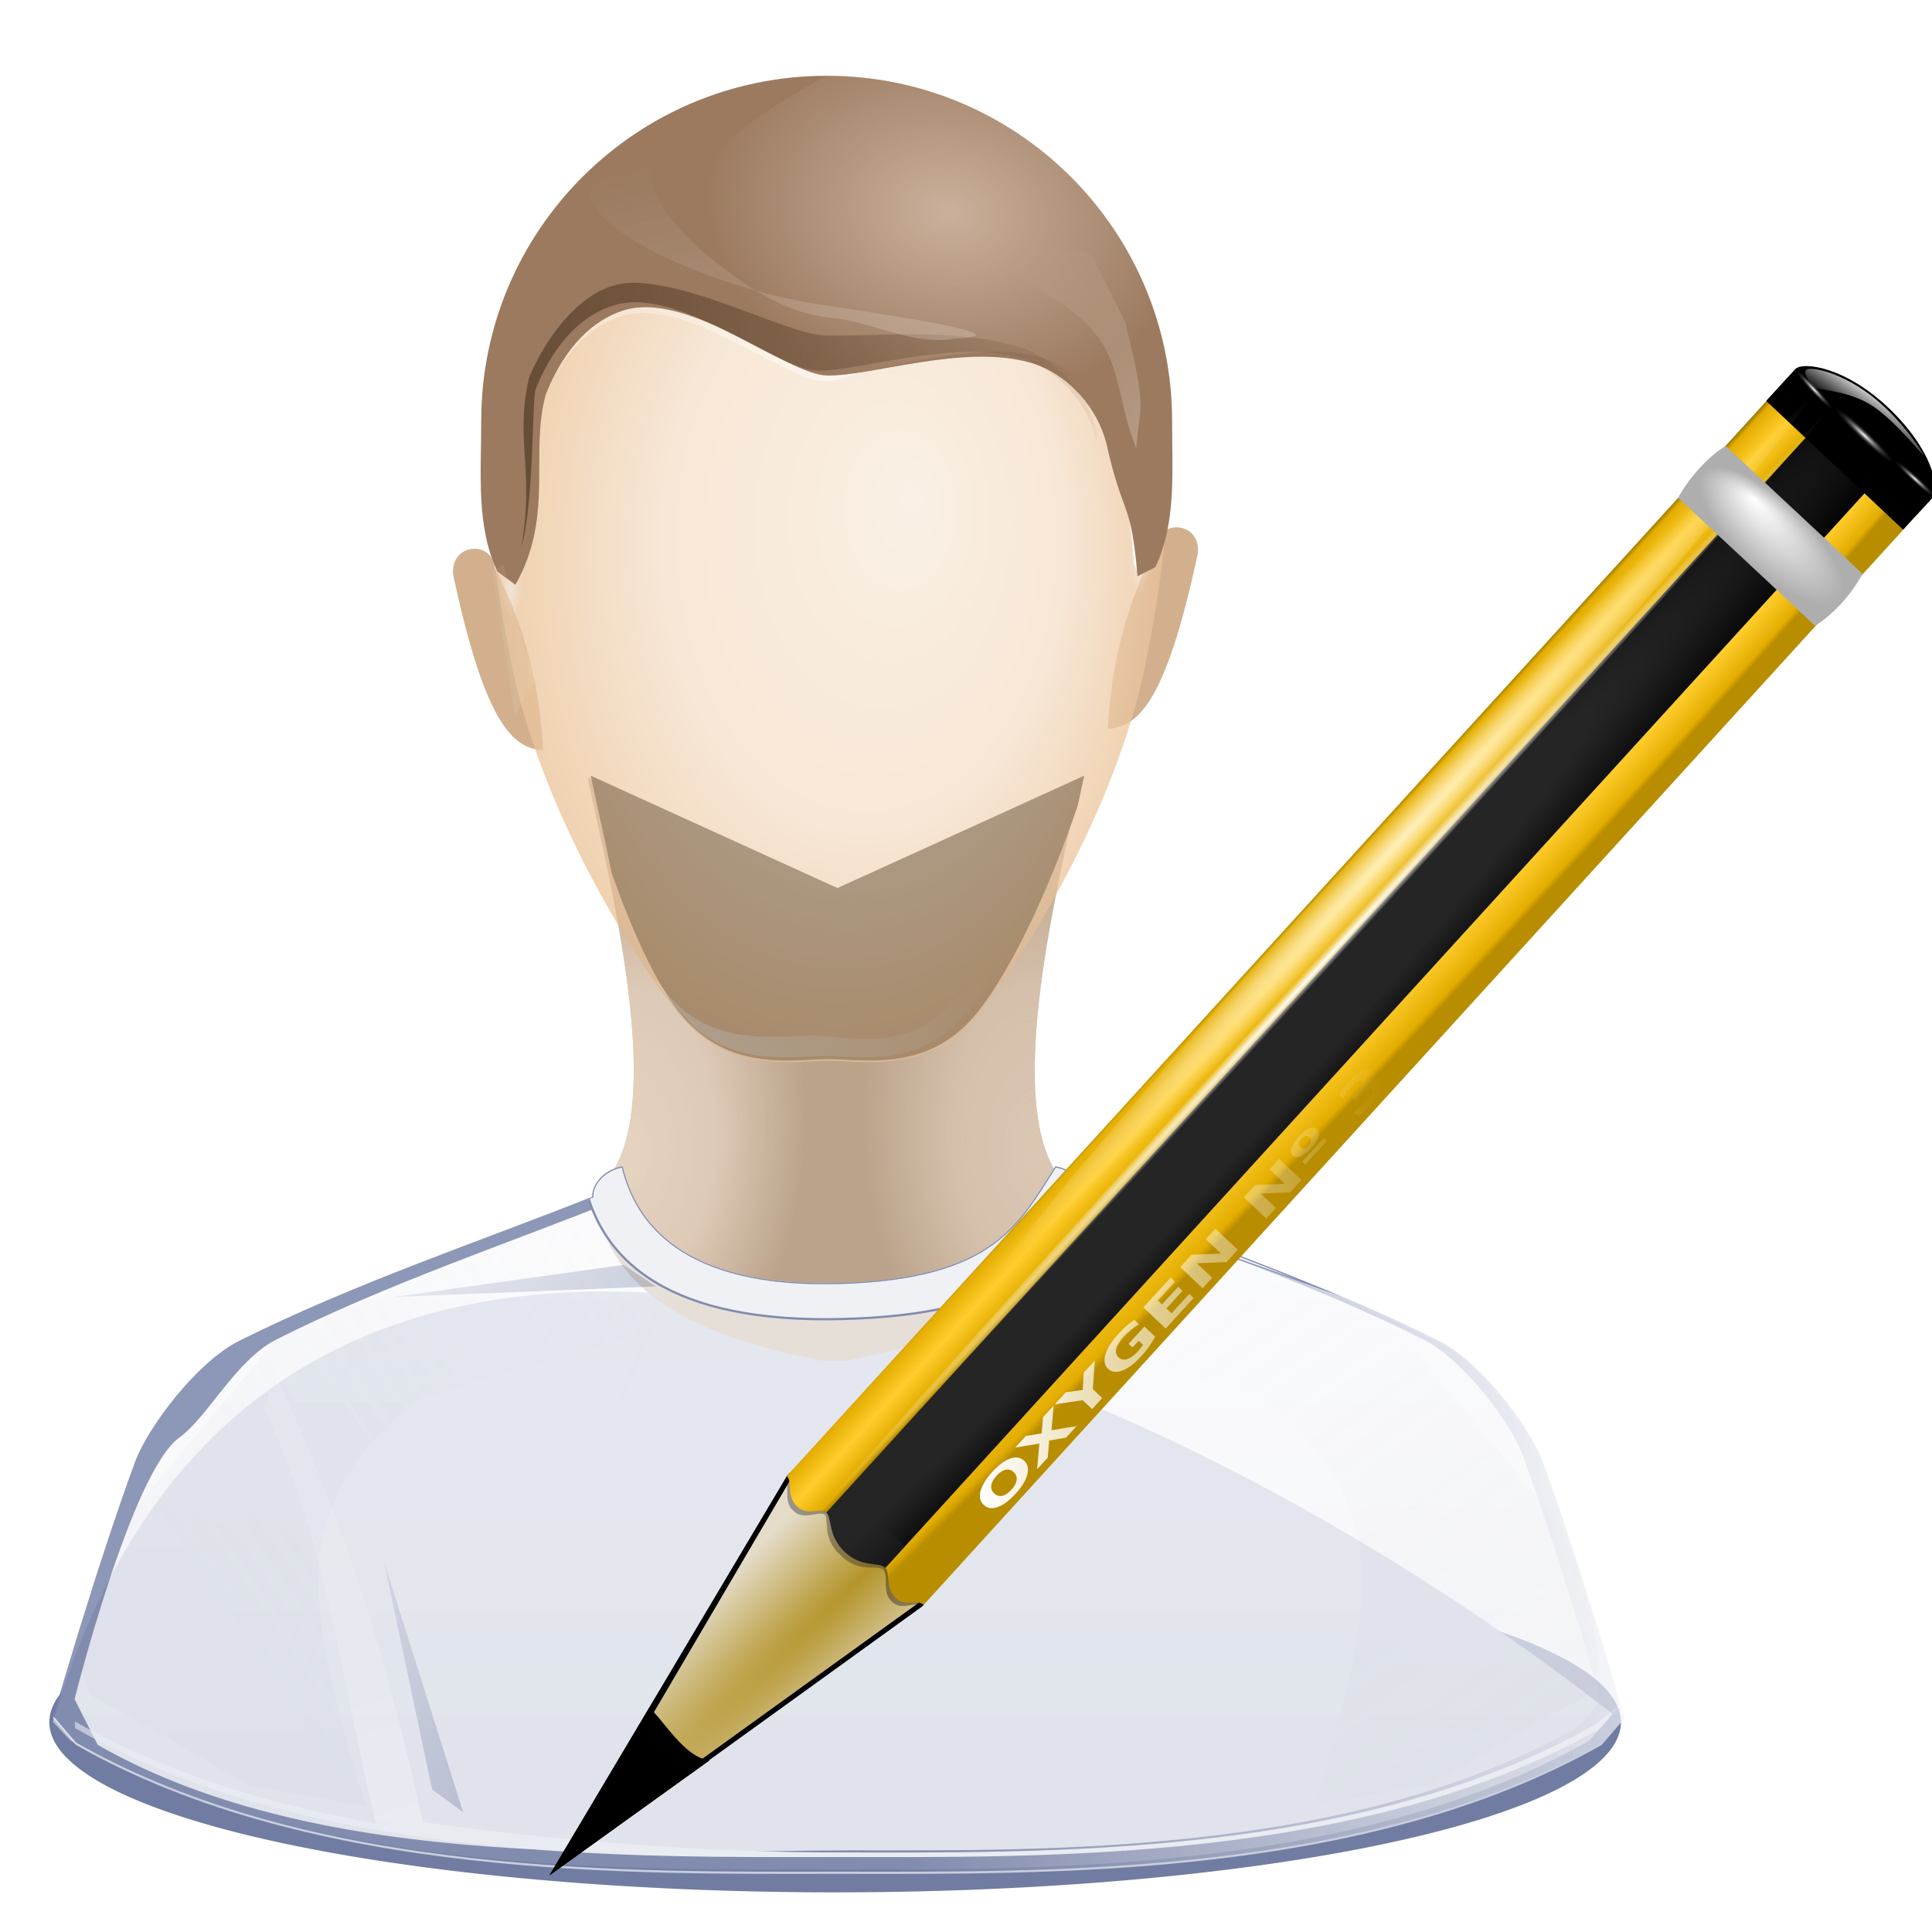 <?xml version="1.0" encoding="UTF-8" standalone="no"?>
<!-- Created with Inkscape (http://www.inkscape.org/) -->
<svg
   xmlns:dc="http://purl.org/dc/elements/1.1/"
   xmlns:cc="http://creativecommons.org/ns#"
   xmlns:rdf="http://www.w3.org/1999/02/22-rdf-syntax-ns#"
   xmlns:svg="http://www.w3.org/2000/svg"
   xmlns="http://www.w3.org/2000/svg"
   xmlns:xlink="http://www.w3.org/1999/xlink"
   xmlns:sodipodi="http://sodipodi.sourceforge.net/DTD/sodipodi-0.dtd"
   xmlns:inkscape="http://www.inkscape.org/namespaces/inkscape"
   width="128"
   height="128"
   id="svg2606"
   sodipodi:version="0.32"
   inkscape:version="0.46"
   version="1.0"
   sodipodi:docname="user-properties.svgz"
   inkscape:output_extension="org.inkscape.output.svgz.inkscape"
   sodipodi:docbase="/home/pinheiro/pics/oxygen/scalable/mimetypes"
   inkscape:export-filename="/home/pinheiro/pics/oxygen-icons/scalable/actions/user-properties.png"
   inkscape:export-xdpi="45"
   inkscape:export-ydpi="45">
  <sodipodi:namedview
     id="base"
     pagecolor="#ffffff"
     bordercolor="#666666"
     borderopacity="1.0"
     inkscape:pageopacity="0.0"
     inkscape:pageshadow="2"
     inkscape:zoom="1.3175388"
     inkscape:cx="56.255619"
     inkscape:cy="93.293796"
     inkscape:document-units="px"
     inkscape:current-layer="layer1"
     width="128px"
     height="128px"
     showgrid="false"
     inkscape:grid-points="true"
     showguides="true"
     inkscape:guide-bbox="true"
     inkscape:window-width="1016"
     inkscape:window-height="692"
     inkscape:window-x="240"
     inkscape:window-y="23">
    <inkscape:grid
       type="xygrid"
       id="grid4304"
       spacingx="4px"
       spacingy="4px"
       empspacing="2" />
    <inkscape:grid
       id="GridFromPre046Settings"
       type="xygrid"
       originx="0px"
       originy="0px"
       spacingx="4px"
       spacingy="4px"
       color="#0000ff"
       empcolor="#0000ff"
       opacity="0.2"
       empopacity="0.4"
       empspacing="2" />
  </sodipodi:namedview>
  <defs
     id="defs2608">
    <filter
       inkscape:collect="always"
       id="filter3624">
      <feGaussianBlur
         inkscape:collect="always"
         stdDeviation="1.124"
         id="feGaussianBlur3626" />
    </filter>
    <radialGradient
       inkscape:collect="always"
       xlink:href="#linearGradient3654"
       id="radialGradient3660"
       cx="312"
       cy="431.38"
       fx="311.278"
       fy="433.706"
       r="16.25"
       gradientTransform="matrix(0.696,0,0,1.189,-175.094,-439.043)"
       gradientUnits="userSpaceOnUse" />
    <linearGradient
       id="linearGradient3654">
      <stop
         style="stop-color:#f9ede0;stop-opacity:1;"
         offset="0"
         id="stop3656" />
      <stop
         id="stop3670"
         offset="0.5"
         style="stop-color:#f9ede0;stop-opacity:0.806;" />
      <stop
         style="stop-color:#f9ede0;stop-opacity:0;"
         offset="1"
         id="stop3658" />
    </linearGradient>
    <radialGradient
       inkscape:collect="always"
       xlink:href="#linearGradient3654"
       id="radialGradient3674"
       gradientUnits="userSpaceOnUse"
       gradientTransform="matrix(-0.696,0,0,1.189,285.637,-439.043)"
       cx="312"
       cy="431.38"
       fx="311.278"
       fy="433.706"
       r="16.25" />
    <filter
       inkscape:collect="always"
       id="filter3694">
      <feGaussianBlur
         inkscape:collect="always"
         stdDeviation="1.641"
         id="feGaussianBlur3696" />
    </filter>
    <clipPath
       clipPathUnits="userSpaceOnUse"
       id="clipPath3705">
      <path
         sodipodi:nodetypes="cccccccc"
         id="path3707"
         d="M 341.25,409.625 C 339.737,416.827 335.509,433.021 340.75,436.875 C 340.104,443.875 333.671,446.519 325.75,448.062 L 324.25,448.062 C 316.329,446.519 309.896,443.875 309.25,436.875 C 314.491,433.021 310.263,416.827 308.75,409.625 L 325,417.031 L 341.25,409.625 z "
         style="opacity:0.749;fill:url(#radialGradient3709);fill-opacity:1;fill-rule:evenodd;stroke:none;stroke-width:1px;stroke-linecap:butt;stroke-linejoin:miter;stroke-opacity:1" />
    </clipPath>
    <linearGradient
       id="linearGradient3149">
      <stop
         style="stop-color:#faf0e5;stop-opacity:1;"
         offset="0"
         id="stop3151" />
      <stop
         id="stop3378"
         offset="0.591"
         style="stop-color:#f7e7d6;stop-opacity:1;" />
      <stop
         style="stop-color:#efcfac;stop-opacity:1;"
         offset="1"
         id="stop3153" />
    </linearGradient>
    <radialGradient
       inkscape:collect="always"
       xlink:href="#linearGradient3149"
       id="radialGradient3155"
       cx="324.398"
       cy="396.093"
       fx="330.044"
       fy="392.754"
       r="22.445"
       gradientTransform="matrix(1.006,0,0,1.447,-271.447,-535.353)"
       gradientUnits="userSpaceOnUse" />
    <radialGradient
       inkscape:collect="always"
       xlink:href="#linearGradient3279"
       id="radialGradient3291"
       gradientUnits="userSpaceOnUse"
       gradientTransform="matrix(1,0,0,1.44,0.354,-174.668)"
       cx="412.432"
       cy="395.739"
       fx="412.432"
       fy="395.739"
       r="22.445" />
    <mask
       maskUnits="userSpaceOnUse"
       id="mask3287">
      <path
         style="opacity:1;fill:url(#radialGradient3291);fill-opacity:1;fill-rule:evenodd;stroke:none;stroke-width:1px;stroke-linecap:butt;stroke-linejoin:miter;stroke-opacity:1"
         d="M 412.567,362.721 C 404.791,362.926 395.789,368.581 392.661,375.533 C 389.474,382.614 389.938,391.069 391.848,400.846 C 393.759,410.622 400.037,420.792 403.223,424.471 C 406.244,427.957 410.113,427.327 412.567,427.252 C 412.693,427.252 412.87,427.248 413.005,427.252 C 415.459,427.327 419.328,427.957 422.348,424.471 C 425.535,420.792 431.813,410.622 433.723,400.846 C 435.634,391.069 436.098,382.614 432.911,375.533 C 429.782,368.581 420.781,362.926 413.005,362.721 L 412.567,362.721 z "
         id="path3289"
         sodipodi:nodetypes="csssssssscc" />
    </mask>
    <filter
       inkscape:collect="always"
       id="filter3325">
      <feGaussianBlur
         inkscape:collect="always"
         stdDeviation="0.161"
         id="feGaussianBlur3327" />
    </filter>
    <linearGradient
       inkscape:collect="always"
       id="linearGradient3329">
      <stop
         style="stop-color:#f9eee2;stop-opacity:1;"
         offset="0"
         id="stop3331" />
      <stop
         style="stop-color:#f9eee2;stop-opacity:0;"
         offset="1"
         id="stop3333" />
    </linearGradient>
    <linearGradient
       inkscape:collect="always"
       xlink:href="#linearGradient3329"
       id="linearGradient3335"
       x1="317.013"
       y1="431.124"
       x2="331.421"
       y2="418.659"
       gradientUnits="userSpaceOnUse"
       gradientTransform="translate(-372.5,-324.5)" />
    <radialGradient
       inkscape:collect="always"
       xlink:href="#linearGradient3837"
       id="radialGradient3853"
       gradientUnits="userSpaceOnUse"
       gradientTransform="matrix(1,0,0,2.577,43.134,-626.297)"
       cx="303.719"
       cy="397.177"
       fx="303.719"
       fy="397.177"
       r="0.796" />
    <filter
       inkscape:collect="always"
       x="-0.159"
       width="1.319"
       y="-0.072"
       height="1.143"
       id="filter3833">
      <feGaussianBlur
         inkscape:collect="always"
         stdDeviation="0.106"
         id="feGaussianBlur3835" />
    </filter>
    <linearGradient
       inkscape:collect="always"
       id="linearGradient3837">
      <stop
         style="stop-color:#f1e4d4;stop-opacity:1;"
         offset="0"
         id="stop3839" />
      <stop
         style="stop-color:#f1e4d4;stop-opacity:0;"
         offset="1"
         id="stop3841" />
    </linearGradient>
    <radialGradient
       inkscape:collect="always"
       xlink:href="#linearGradient3837"
       id="radialGradient3843"
       cx="303.719"
       cy="397.177"
       fx="303.719"
       fy="397.177"
       r="0.796"
       gradientTransform="matrix(1,0,0,2.577,-372.5,-950.797)"
       gradientUnits="userSpaceOnUse" />
    <filter
       inkscape:collect="always"
       id="filter3420">
      <feGaussianBlur
         inkscape:collect="always"
         stdDeviation="1.111"
         id="feGaussianBlur3422" />
    </filter>
    <clipPath
       clipPathUnits="userSpaceOnUse"
       id="clipPath3429">
      <path
         style="fill:none;fill-opacity:0.75;fill-rule:evenodd;stroke:#000000;stroke-width:1px;stroke-linecap:butt;stroke-linejoin:miter;stroke-opacity:1"
         d="M 303.702,398.819 L 303.526,385.56 L 306.177,378.313 L 311.481,376.545 L 319.966,379.197 L 327.39,380.611 L 334.638,376.898 L 339.942,376.898 L 343.654,382.025 L 345.598,390.157 L 345.422,395.46 L 345.775,397.405 L 337.997,382.379 L 328.451,386.091 L 321.557,386.268 L 311.127,381.318 L 303.702,398.819 z "
         id="path3431" />
    </clipPath>
    <linearGradient
       inkscape:collect="always"
       id="linearGradient3433">
      <stop
         style="stop-color:#ffffff;stop-opacity:1;"
         offset="0"
         id="stop3435" />
      <stop
         style="stop-color:#ffffff;stop-opacity:0;"
         offset="1"
         id="stop3437" />
    </linearGradient>
    <linearGradient
       inkscape:collect="always"
       xlink:href="#linearGradient3433"
       id="linearGradient3439"
       x1="324.65"
       y1="398.854"
       x2="325.769"
       y2="370.57"
       gradientUnits="userSpaceOnUse" />
    <linearGradient
       inkscape:collect="always"
       id="linearGradient3368">
      <stop
         style="stop-color:#e5d3c3;stop-opacity:1;"
         offset="0"
         id="stop3370" />
      <stop
         style="stop-color:#e5d3c3;stop-opacity:0;"
         offset="1"
         id="stop3372" />
    </linearGradient>
    <radialGradient
       inkscape:collect="always"
       xlink:href="#linearGradient3368"
       id="radialGradient3374"
       cx="332.493"
       cy="369.618"
       fx="332.493"
       fy="369.618"
       r="22.78"
       gradientTransform="matrix(-0.702,-0.111,8.3859807e-2,-0.531,265.238,247.245)"
       gradientUnits="userSpaceOnUse" />
    <filter
       inkscape:collect="always"
       x="-0.029"
       width="1.057"
       y="-0.106"
       height="1.212"
       id="filter3479">
      <feGaussianBlur
         inkscape:collect="always"
         stdDeviation="0.444"
         id="feGaussianBlur3481" />
    </filter>
    <linearGradient
       inkscape:collect="always"
       id="linearGradient3489">
      <stop
         style="stop-color:#765c44;stop-opacity:1;"
         offset="0"
         id="stop3491" />
      <stop
         style="stop-color:#765c44;stop-opacity:0;"
         offset="1"
         id="stop3493" />
    </linearGradient>
    <linearGradient
       inkscape:collect="always"
       xlink:href="#linearGradient3489"
       id="linearGradient3495"
       x1="304.887"
       y1="385.861"
       x2="345.62"
       y2="384.624"
       gradientUnits="userSpaceOnUse" />
    <filter
       inkscape:collect="always"
       id="filter3625">
      <feGaussianBlur
         inkscape:collect="always"
         stdDeviation="0.343"
         id="feGaussianBlur3627" />
    </filter>
    <linearGradient
       inkscape:collect="always"
       id="linearGradient3499">
      <stop
         style="stop-color:#ffffff;stop-opacity:1;"
         offset="0"
         id="stop3501" />
      <stop
         style="stop-color:#ffffff;stop-opacity:0;"
         offset="1"
         id="stop3503" />
    </linearGradient>
    <linearGradient
       inkscape:collect="always"
       xlink:href="#linearGradient3499"
       id="linearGradient3505"
       x1="330.093"
       y1="407.39"
       x2="320.364"
       y2="367.392"
       gradientUnits="userSpaceOnUse"
       gradientTransform="translate(-372.5,-324.5)" />
    <filter
       inkscape:collect="always"
       x="-0.115"
       width="1.23"
       y="-0.087"
       height="1.174"
       id="filter3569">
      <feGaussianBlur
         inkscape:collect="always"
         stdDeviation="0.624"
         id="feGaussianBlur3571" />
    </filter>
    <linearGradient
       inkscape:collect="always"
       id="linearGradient3581">
      <stop
         style="stop-color:#dfcbba;stop-opacity:1;"
         offset="0"
         id="stop3583" />
      <stop
         style="stop-color:#dfcbba;stop-opacity:0;"
         offset="1"
         id="stop3585" />
    </linearGradient>
    <linearGradient
       inkscape:collect="always"
       xlink:href="#linearGradient3581"
       id="linearGradient3587"
       x1="353.445"
       y1="390.862"
       x2="339.768"
       y2="373.612"
       gradientUnits="userSpaceOnUse"
       gradientTransform="translate(-372.5,-324.5)" />
    <filter
       inkscape:collect="always"
       x="-0.188"
       width="1.376"
       y="-0.059"
       height="1.118"
       id="filter3775">
      <feGaussianBlur
         inkscape:collect="always"
         stdDeviation="0.265"
         id="feGaussianBlur3777" />
    </filter>
    <linearGradient
       id="linearGradient3397">
      <stop
         style="stop-color:#f4f5f8;stop-opacity:1;"
         offset="0"
         id="stop3399" />
      <stop
         style="stop-color:#fdfdfe;stop-opacity:1;"
         offset="1"
         id="stop3401" />
    </linearGradient>
    <linearGradient
       inkscape:collect="always"
       xlink:href="#linearGradient3397"
       id="linearGradient3403"
       x1="325.297"
       y1="481.874"
       x2="325.297"
       y2="426.803"
       gradientUnits="userSpaceOnUse"
       gradientTransform="matrix(1.006,0,0,1.005,-271.667,-360.281)" />
    <linearGradient
       inkscape:collect="always"
       id="linearGradient3516">
      <stop
         style="stop-color:#c8cddc;stop-opacity:1;"
         offset="0"
         id="stop3518" />
      <stop
         style="stop-color:#c8cddc;stop-opacity:0;"
         offset="1"
         id="stop3520" />
    </linearGradient>
    <linearGradient
       inkscape:collect="always"
       xlink:href="#linearGradient3516"
       id="linearGradient3522"
       x1="283.506"
       y1="463.039"
       x2="312.784"
       y2="443.039"
       gradientUnits="userSpaceOnUse"
       gradientTransform="translate(-372.5,-324.5)" />
    <filter
       inkscape:collect="always"
       id="filter4059">
      <feGaussianBlur
         inkscape:collect="always"
         stdDeviation="1.545"
         id="feGaussianBlur4061" />
    </filter>
    <clipPath
       clipPathUnits="userSpaceOnUse"
       id="clipPath4063">
      <path
         style="fill:#f4f5f8;fill-opacity:1;fill-rule:evenodd;stroke:none;stroke-width:1px;stroke-linecap:butt;stroke-linejoin:miter;stroke-opacity:1"
         d="M 410.166,443.067 C 399.923,443.354 396.798,439.114 395.916,435.375 C 394.638,435.585 393.882,436.601 393.916,437.375 C 386.833,440.21 378.268,443.067 370.666,446.875 C 367.844,448.288 364.629,452.595 363.791,454.875 C 361.234,461.828 358.416,471.625 358.416,471.625 L 359.916,473.375 C 375.561,482.287 396.795,481.875 410.166,481.875 C 423.537,481.875 444.771,482.287 460.416,473.375 L 461.916,471.625 C 461.916,471.625 459.098,461.828 456.541,454.875 C 455.702,452.595 452.488,448.288 449.666,446.875 C 442.064,443.067 433.499,440.21 426.416,437.375 C 426.45,436.601 425.694,435.585 424.416,435.375 C 422.002,439.118 420.409,442.781 410.166,443.067 z "
         id="path4065"
         sodipodi:nodetypes="cccssccsccssccz" />
    </clipPath>
    <linearGradient
       inkscape:collect="always"
       id="linearGradient4067">
      <stop
         style="stop-color:#8d97b7;stop-opacity:1;"
         offset="0"
         id="stop4069" />
      <stop
         style="stop-color:#8d97b7;stop-opacity:0;"
         offset="1"
         id="stop4071" />
    </linearGradient>
    <linearGradient
       inkscape:collect="always"
       xlink:href="#linearGradient4067"
       id="linearGradient4073"
       x1="414.416"
       y1="458.626"
       x2="461.906"
       y2="458.626"
       gradientUnits="userSpaceOnUse" />
    <filter
       inkscape:collect="always"
       id="filter3393">
      <feGaussianBlur
         inkscape:collect="always"
         stdDeviation="0.5"
         id="feGaussianBlur3395" />
    </filter>
    <linearGradient
       inkscape:collect="always"
       id="linearGradient4126">
      <stop
         style="stop-color:#ffffff;stop-opacity:1;"
         offset="0"
         id="stop4128" />
      <stop
         style="stop-color:#ffffff;stop-opacity:0;"
         offset="1"
         id="stop4130" />
    </linearGradient>
    <linearGradient
       inkscape:collect="always"
       xlink:href="#linearGradient4126"
       id="linearGradient4132"
       x1="326"
       y1="476.409"
       x2="310.532"
       y2="429.74"
       gradientUnits="userSpaceOnUse"
       gradientTransform="translate(-372.5,-324.5)" />
    <filter
       inkscape:collect="always"
       x="-0.021"
       width="1.042"
       y="-0.132"
       height="1.264"
       id="filter3283">
      <feGaussianBlur
         inkscape:collect="always"
         stdDeviation="0.609"
         id="feGaussianBlur3285" />
    </filter>
    <clipPath
       clipPathUnits="userSpaceOnUse"
       id="clipPath3289">
      <path
         id="path3291"
         d="M 463.75,435.375 C 462.472,435.585 461.716,436.601 461.75,437.375 C 461.671,437.407 460.873,438.498 460.793,438.529 C 462.045,442.531 465.95,446.801 477.543,446.498 C 489.043,446.197 493.453,441.229 494.719,437.562 C 494.568,437.502 494.4,437.435 494.25,437.375 C 494.284,436.601 493.528,435.585 492.25,435.375 C 489.836,439.118 488.243,442.776 478,443.062 C 467.757,443.349 464.633,439.114 463.75,435.375 z M 459.125,438.406 C 453.682,440.505 447.667,442.67 441.906,445.281 C 447.802,443.052 453.528,442.116 458.761,440.154 C 458.75,439.927 459.011,438.649 459.125,438.406 z M 497.469,438.625 C 497.522,438.793 497.57,438.937 497.562,439.094 C 501.771,440.671 506.4,442.25 511.125,443.969 C 506.491,442.01 501.82,440.293 497.469,438.625 z "
         style="fill:#f4f5f8;fill-opacity:1;fill-rule:evenodd;stroke:#98a2bf;stroke-width:1px;stroke-linecap:butt;stroke-linejoin:miter;stroke-opacity:1;filter:url(#filter3283)"
         sodipodi:nodetypes="cccscccsccccccccc" />
    </clipPath>
    <linearGradient
       inkscape:collect="always"
       xlink:href="#linearGradient3343"
       id="linearGradient3349"
       x1="315.723"
       y1="453.089"
       x2="290.621"
       y2="434.351"
       gradientUnits="userSpaceOnUse"
       gradientTransform="translate(-372.5,-324.5)" />
    <filter
       inkscape:collect="always"
       x="-0.083"
       width="1.167"
       y="-0.427"
       height="1.853"
       id="filter3339">
      <feGaussianBlur
         inkscape:collect="always"
         stdDeviation="0.503"
         id="feGaussianBlur3341" />
    </filter>
    <linearGradient
       inkscape:collect="always"
       id="linearGradient3343">
      <stop
         style="stop-color:#bbc1d4;stop-opacity:1;"
         offset="0"
         id="stop3345" />
      <stop
         style="stop-color:#bbc1d4;stop-opacity:0;"
         offset="1"
         id="stop3347" />
    </linearGradient>
    <linearGradient
       inkscape:collect="always"
       xlink:href="#linearGradient3343"
       id="linearGradient3359"
       gradientUnits="userSpaceOnUse"
       gradientTransform="translate(58.5,26.5)"
       x1="315.723"
       y1="453.089"
       x2="290.621"
       y2="434.351" />
    <filter
       inkscape:collect="always"
       id="filter3493">
      <feGaussianBlur
         inkscape:collect="always"
         stdDeviation="1.106"
         id="feGaussianBlur3495" />
    </filter>
    <linearGradient
       inkscape:collect="always"
       id="linearGradient3508">
      <stop
         style="stop-color:#c8cddc;stop-opacity:1;"
         offset="0"
         id="stop3510" />
      <stop
         style="stop-color:#c8cddc;stop-opacity:0;"
         offset="1"
         id="stop3512" />
    </linearGradient>
    <linearGradient
       inkscape:collect="always"
       xlink:href="#linearGradient3508"
       id="linearGradient3514"
       x1="270.506"
       y1="482.539"
       x2="299.284"
       y2="441.539"
       gradientUnits="userSpaceOnUse" />
    <filter
       inkscape:collect="always"
       x="-0.171"
       width="1.343"
       y="-0.074"
       height="1.148"
       id="filter3574">
      <feGaussianBlur
         inkscape:collect="always"
         stdDeviation="0.576"
         id="feGaussianBlur3576" />
    </filter>
    <linearGradient
       inkscape:collect="always"
       id="linearGradient3586">
      <stop
         style="stop-color:#000000;stop-opacity:1;"
         offset="0"
         id="stop3588" />
      <stop
         style="stop-color:#000000;stop-opacity:0;"
         offset="1"
         id="stop3590" />
    </linearGradient>
    <linearGradient
       inkscape:collect="always"
       xlink:href="#linearGradient3586"
       id="linearGradient3592"
       x1="313.748"
       y1="444.457"
       x2="305.677"
       y2="463.135"
       gradientUnits="userSpaceOnUse"
       gradientTransform="translate(-372.5,-324.5)" />
    <linearGradient
       inkscape:collect="always"
       id="linearGradient3578">
      <stop
         style="stop-color:#c8cddc;stop-opacity:1;"
         offset="0"
         id="stop3580" />
      <stop
         style="stop-color:#c8cddc;stop-opacity:0;"
         offset="1"
         id="stop3582" />
    </linearGradient>
    <linearGradient
       inkscape:collect="always"
       xlink:href="#linearGradient3578"
       id="linearGradient3584"
       x1="313.748"
       y1="444.457"
       x2="305.677"
       y2="463.135"
       gradientUnits="userSpaceOnUse"
       gradientTransform="translate(-372.5,-324.5)" />
    <linearGradient
       inkscape:collect="always"
       id="linearGradient3279"
       x1="338.623"
       y1="457.909"
       gradientTransform="translate(-95.225,0)"
       x2="339.519"
       gradientUnits="userSpaceOnUse"
       xlink:href="#linearGradient3215"
       y2="502.822" />
    <linearGradient
       id="linearGradient3163">
      <stop
         offset="0"
         id="stop3165"
         style="stop-color:#fff5e4;stop-opacity:1;" />
      <stop
         offset="0.25"
         id="stop3173"
         style="stop-color:#ffecd0;stop-opacity:1;" />
      <stop
         offset="0.5"
         id="stop3171"
         style="stop-color:#ffd390;stop-opacity:1;" />
      <stop
         offset="1"
         id="stop3167"
         style="stop-color:#ffc46a;stop-opacity:1;" />
    </linearGradient>
    <linearGradient
       id="linearGradient3215">
      <stop
         offset="0"
         id="stop3217"
         style="stop-color:#671800;stop-opacity:1;" />
      <stop
         offset="1"
         id="stop3219"
         style="stop-color:#7b3900;stop-opacity:0;" />
    </linearGradient>
    <linearGradient
       id="linearGradient3733">
      <stop
         offset="0"
         id="stop3735"
         style="stop-color:#e2e2e2;stop-opacity:1;" />
      <stop
         offset="1"
         id="stop3737"
         style="stop-color:#ffffff;stop-opacity:1;" />
    </linearGradient>
    <linearGradient
       inkscape:collect="always"
       xlink:href="#linearGradient3733"
       id="linearGradient4765"
       gradientTransform="matrix(0.537,0,0,1.863,-372.5,-324.5)"
       x1="563.647"
       y1="214.966"
       x2="568.989"
       y2="214.966"
       gradientUnits="userSpaceOnUse" />
    <filter
       inkscape:collect="always"
       id="filter3319">
      <feGaussianBlur
         inkscape:collect="always"
         stdDeviation="0.589"
         id="feGaussianBlur3321" />
    </filter>
    <linearGradient
       inkscape:collect="always"
       xlink:href="#linearGradient3163"
       id="linearGradient3330"
       x1="412.786"
       y1="400.846"
       x2="412.786"
       y2="422.636"
       gradientUnits="userSpaceOnUse" />
    <linearGradient
       id="linearGradient3325">
      <stop
         id="stop3327"
         offset="0"
         style="stop-color:#ffffff;stop-opacity:1;" />
      <stop
         id="stop3329"
         offset="1"
         style="stop-color:#ffffff;stop-opacity:0;" />
    </linearGradient>
    <linearGradient
       id="linearGradient3303">
      <stop
         style="stop-color:#ffffff;stop-opacity:0.683;"
         offset="0"
         id="stop3305" />
      <stop
         style="stop-color:#ffffff;stop-opacity:0;"
         offset="1"
         id="stop3307" />
    </linearGradient>
    <linearGradient
       inkscape:collect="always"
       id="linearGradient3235">
      <stop
         style="stop-color:#ffffff;stop-opacity:1;"
         offset="0"
         id="stop3237" />
      <stop
         style="stop-color:#ffffff;stop-opacity:0;"
         offset="1"
         id="stop3239" />
    </linearGradient>
    <linearGradient
       id="linearGradient3225">
      <stop
         style="stop-color:#ffffff;stop-opacity:1;"
         offset="0"
         id="stop3227" />
      <stop
         style="stop-color:#aeaeae;stop-opacity:1;"
         offset="1"
         id="stop3229" />
    </linearGradient>
    <linearGradient
       id="linearGradient3207">
      <stop
         style="stop-color:#ffffff;stop-opacity:1;"
         offset="0"
         id="stop3209" />
      <stop
         style="stop-color:#252525;stop-opacity:0;"
         offset="1"
         id="stop3211" />
    </linearGradient>
    <linearGradient
       id="linearGradient2257">
      <stop
         style="stop-color:#b4942a;stop-opacity:1;"
         offset="0"
         id="stop2259" />
      <stop
         style="stop-color:#e4dcc9;stop-opacity:1"
         offset="1"
         id="stop2261" />
    </linearGradient>
    <linearGradient
       id="linearGradient3058">
      <stop
         style="stop-color:#9a7600;stop-opacity:1;"
         offset="0"
         id="stop3060" />
      <stop
         id="stop3066"
         offset="0.093"
         style="stop-color:#e3ad00;stop-opacity:1;" />
      <stop
         style="stop-color:#ffcd2c;stop-opacity:1;"
         offset="0.504"
         id="stop3070" />
      <stop
         style="stop-color:#e3ad00;stop-opacity:1;"
         offset="0.916"
         id="stop3068" />
      <stop
         style="stop-color:#b98d00;stop-opacity:1;"
         offset="1"
         id="stop3062" />
    </linearGradient>
    <linearGradient
       id="linearGradient2598">
      <stop
         style="stop-color:#252525;stop-opacity:1;"
         offset="0"
         id="stop2600" />
      <stop
         id="stop2606"
         offset="0.294"
         style="stop-color:#252525;stop-opacity:1;" />
      <stop
         style="stop-color:#252525;stop-opacity:1;"
         offset="0.454"
         id="stop2608" />
      <stop
         style="stop-color:#000000;stop-opacity:1;"
         offset="1"
         id="stop2602" />
    </linearGradient>
    <radialGradient
       r="1.725"
       fy="2.674"
       fx="49.012"
       cy="2.674"
       cx="49.012"
       gradientTransform="matrix(1.069,0,0,0.129,-85.147,-168.888)"
       gradientUnits="userSpaceOnUse"
       id="radialGradient31084"
       xlink:href="#linearGradient3207"
       inkscape:collect="always" />
    <radialGradient
       r="1.725"
       fy="2.674"
       fx="49.012"
       cy="2.674"
       cx="49.012"
       gradientTransform="matrix(1.069,0,0,0.129,-70.282,-169.1)"
       gradientUnits="userSpaceOnUse"
       id="radialGradient31082"
       xlink:href="#linearGradient3207"
       inkscape:collect="always" />
    <linearGradient
       y2="72.624"
       x2="85.536"
       y1="72.624"
       x1="50.971"
       gradientTransform="matrix(0.78,0,0,0.839,24.294,-119.847)"
       gradientUnits="userSpaceOnUse"
       id="linearGradient31080"
       xlink:href="#linearGradient3346"
       inkscape:collect="always" />
    <linearGradient
       y2="2.366"
       x2="48.733"
       y1="0.812"
       x1="48.499"
       gradientTransform="matrix(1.141,1.062,-1.058,1.145,69.92,-170.267)"
       gradientUnits="userSpaceOnUse"
       id="linearGradient31078"
       xlink:href="#linearGradient3235"
       inkscape:collect="always" />
    <radialGradient
       r="1.725"
       fy="2.674"
       fx="49.012"
       cy="2.674"
       cx="49.012"
       gradientTransform="matrix(1.558,0,0,0.19,-64.198,-168.652)"
       gradientUnits="userSpaceOnUse"
       id="radialGradient31076"
       xlink:href="#linearGradient3207"
       inkscape:collect="always" />
    <radialGradient
       r="3.975"
       fy="6.77"
       fx="47.371"
       cy="8.495"
       cx="49.01"
       gradientTransform="matrix(1.141,1.062,-0.398,0.431,64.32,-164.206)"
       gradientUnits="userSpaceOnUse"
       id="radialGradient31074"
       xlink:href="#linearGradient3225"
       inkscape:collect="always" />
    <radialGradient
       r="47.595"
       fy="7.462"
       fx="34.678"
       cy="7.462"
       cx="34.678"
       gradientTransform="matrix(-1.51,2.641273e-3,-1.167078e-4,-9.110224e-3,87.052,7.439)"
       gradientUnits="userSpaceOnUse"
       id="radialGradient31072"
       xlink:href="#linearGradient3325"
       inkscape:collect="always" />
    <radialGradient
       r="47.595"
       fy="7.462"
       fx="34.678"
       cy="7.462"
       cx="34.678"
       gradientTransform="matrix(1,-7.841646e-3,5.666079e-4,2.048306e-2,-1.242234e-3,7.581)"
       gradientUnits="userSpaceOnUse"
       id="radialGradient31070"
       xlink:href="#linearGradient3303"
       inkscape:collect="always" />
    <linearGradient
       y2="57.384"
       x2="14.494"
       y1="57.384"
       x1="11.326"
       gradientTransform="matrix(0.878,0.82,-0.817,0.881,121.123,-142.372)"
       gradientUnits="userSpaceOnUse"
       id="linearGradient31068"
       xlink:href="#linearGradient3058"
       inkscape:collect="always" />
    <radialGradient
       r="47.746"
       fy="64.141"
       fx="16.217"
       cy="95.769"
       cx="36.676"
       gradientTransform="matrix(5.400366e-2,5.179191e-2,-1.085,1.144,191.11,-188.102)"
       gradientUnits="userSpaceOnUse"
       id="radialGradient31066"
       xlink:href="#linearGradient3058"
       inkscape:collect="always" />
    <radialGradient
       r="2.614"
       fy="58.09"
       fx="15.727"
       cy="58.09"
       cx="15.727"
       gradientTransform="matrix(1.588,1.506,-21.583,23.259,1307.788,-1443.899)"
       gradientUnits="userSpaceOnUse"
       id="radialGradient31064"
       xlink:href="#linearGradient2598"
       inkscape:collect="always" />
    <radialGradient
       r="3.407"
       fy="120.642"
       fx="42.618"
       cy="120.642"
       cx="42.618"
       gradientTransform="matrix(1.263,1.324,-12.002,11.461,1450.225,-1478.912)"
       gradientUnits="userSpaceOnUse"
       id="radialGradient31062"
       xlink:href="#linearGradient2257"
       inkscape:collect="always" />
    <linearGradient
       gradientUnits="userSpaceOnUse"
       y2="72.624"
       x2="85.536"
       y1="72.624"
       x1="50.971"
       gradientTransform="scale(0.964,1.037)"
       inkscape:collect="always"
       id="linearGradient3346">
      <stop
         style="stop-color:#ffffff;stop-opacity:1;"
         offset="0"
         id="stop6469" />
      <stop
         style="stop-color:#ffffff;stop-opacity:0;"
         offset="1"
         id="stop3350" />
    </linearGradient>
    <filter
       id="filter3533"
       inkscape:label="filter17">
      <feBlend
         blend="normal"
         id="feBlend3535"
         mode="multiply" />
    </filter>
  </defs>
  <g
     inkscape:groupmode="layer"
     id="layer1"
     inkscape:label="Livello 1">
    <g
       transform="translate(214.926,-100.31)"
       id="g3232"
       inkscape:label="fill text" />
    <g
       transform="translate(214.926,-100.31)"
       id="g4591"
       inkscape:label="fill text" />
    <path
       d="M -259.402,132.756 L -259.402,129.962 L -259.402,132.756 z "
       id="path8227"
       style="fill:#ffffff;fill-opacity:0.757;fill-rule:nonzero;stroke:none;stroke-width:0.5;stroke-linecap:round;stroke-linejoin:round;stroke-miterlimit:4;stroke-dasharray:none;stroke-dashoffset:4;stroke-opacity:1"
       sodipodi:nodetypes="ccc" />
    <g
       id="g5295">
      <path
         transform="matrix(0.951,0,0,1.556,-4.896,-69.62)"
         d="M 118.071,118.071 A 54.742,7.245 0 1 1 8.587,118.071 A 54.742,7.245 0 1 1 118.071,118.071 z"
         sodipodi:ry="7.2452831"
         sodipodi:rx="54.742138"
         sodipodi:cy="118.07128"
         sodipodi:cx="63.32914"
         id="path2724"
         style="opacity:1;fill:#8994b5;fill-opacity:1;stroke:none;stroke-width:0.9;stroke-linecap:round;stroke-linejoin:round;stroke-miterlimit:4;stroke-dasharray:none;stroke-dashoffset:1.088;stroke-opacity:1;filter:url(#filter3319)"
         sodipodi:type="arc" />
      <path
         transform="matrix(1.006,0,0,1.005,103.055,-34.059)"
         style="fill:#c8cddc;fill-opacity:1;fill-rule:evenodd;stroke:none;stroke-width:1px;stroke-linecap:butt;stroke-linejoin:miter;stroke-opacity:1;filter:url(#filter3624)"
         d="M -98.954,147.405 L -97.808,148.625 C -82.163,157.537 -61.371,157.125 -48,157.125 C -34.629,157.125 -13.395,157.537 2.25,148.625 L 3.75,146.875 C -29.181,121.091 -85.023,99.657 -98.954,147.405 z"
         id="path3259"
         sodipodi:nodetypes="ccsccc" />
      <path
         style="fill:#ddc2a4;fill-opacity:1;fill-rule:evenodd;stroke:none;stroke-width:1px;stroke-linecap:butt;stroke-linejoin:miter;stroke-opacity:1"
         d="M 73.403,48.296 C 75.327,48.133 77.202,46.774 79.361,36.655 C 79.569,34.549 76.759,34.349 76.604,36.211 C 74.514,40.239 73.599,44.267 73.403,48.296 z"
         id="path3845"
         sodipodi:nodetypes="cccc" />
      <path
         sodipodi:nodetypes="cccc"
         id="path3715"
         d="M 35.981,49.717 C 34.058,49.554 32.182,48.196 30.024,38.077 C 29.815,35.97 32.625,35.771 32.78,37.633 C 34.87,41.661 35.785,45.689 35.981,49.717 z"
         style="fill:#ddc2a4;fill-opacity:1;fill-rule:evenodd;stroke:none;stroke-width:1px;stroke-linecap:butt;stroke-linejoin:miter;stroke-opacity:1" />
      <path
         sodipodi:nodetypes="cccccccc"
         id="path3629"
         d="M 38.925,51.518 C 40.447,58.758 44.7,75.038 39.428,78.912 C 40.078,85.949 46.548,88.607 54.517,90.159 L 56.026,90.159 C 63.995,88.607 70.465,85.949 71.116,78.912 C 65.843,75.038 70.096,58.758 71.619,51.518 L 55.272,58.963 L 38.925,51.518 z"
         style="fill:#cbb7a2;fill-opacity:1;fill-rule:evenodd;stroke:none;stroke-width:1px;stroke-linecap:butt;stroke-linejoin:miter;stroke-opacity:1" />
      <path
         style="fill:url(#radialGradient3660);fill-opacity:1;fill-rule:evenodd;stroke:none;stroke-width:1px;stroke-linecap:butt;stroke-linejoin:miter;stroke-opacity:1"
         d="M 38.925,51.518 C 40.447,58.758 44.7,75.038 39.428,78.912 C 40.078,85.949 46.548,88.607 54.517,90.159 L 56.026,90.159 C 63.995,88.607 70.465,85.949 71.116,78.912 C 65.843,75.038 70.096,58.758 71.619,51.518 L 55.272,58.963 L 38.925,51.518 z"
         id="path3634"
         sodipodi:nodetypes="cccccccc" />
      <path
         sodipodi:nodetypes="cccccccc"
         id="path3672"
         d="M 71.619,51.518 C 70.096,58.758 65.843,75.038 71.116,78.912 C 70.465,85.949 63.995,88.607 56.026,90.159 L 54.517,90.159 C 46.548,88.607 40.078,85.949 39.428,78.912 C 44.7,75.038 40.447,58.758 38.925,51.518 L 55.272,58.963 L 71.619,51.518 z"
         style="opacity:0.749;fill:url(#radialGradient3674);fill-opacity:1;fill-rule:evenodd;stroke:none;stroke-width:1px;stroke-linecap:butt;stroke-linejoin:miter;stroke-opacity:1" />
      <path
         transform="matrix(1.006,0,0,1.005,-271.466,-360.281)"
         clip-path="url(#clipPath3705)"
         style="fill:#382509;fill-opacity:1;fill-rule:evenodd;stroke:none;stroke-width:1px;stroke-linecap:butt;stroke-linejoin:miter;stroke-opacity:1;filter:url(#filter3694)"
         d="M 324.179,363.781 C 316.402,363.986 310.301,369.642 307.173,376.594 C 303.986,383.675 304.45,392.13 306.36,401.906 C 308.27,411.682 311.648,421.853 314.835,425.531 C 317.855,429.018 321.724,428.388 324.179,428.312 C 324.305,428.312 324.481,428.308 324.616,428.312 C 327.071,428.388 330.94,429.018 333.96,425.531 C 337.147,421.853 341.525,411.682 343.435,401.906 C 345.345,392.13 345.809,383.675 342.623,376.594 C 339.494,369.642 332.393,363.986 324.616,363.781 L 324.179,363.781 z"
         id="path3676"
         sodipodi:nodetypes="csssssssscc" />
      <path
         sodipodi:nodetypes="csssssssscc"
         id="path2169"
         d="M 54.666,5.399 C 46.843,5.605 37.788,11.291 34.641,18.28 C 31.435,25.398 31.902,33.898 33.823,43.726 C 35.745,53.555 42.06,63.779 45.266,67.477 C 48.304,70.982 52.196,70.348 54.666,70.273 C 54.792,70.273 54.97,70.269 55.106,70.273 C 57.575,70.348 61.467,70.982 64.505,67.477 C 67.711,63.779 74.026,53.555 75.948,43.726 C 77.87,33.898 78.336,25.398 75.131,18.28 C 71.983,11.291 62.929,5.605 55.106,5.399 L 54.666,5.399 z"
         style="fill:url(#radialGradient3155);fill-opacity:1;fill-rule:evenodd;stroke:none;stroke-width:1px;stroke-linecap:butt;stroke-linejoin:miter;stroke-opacity:1" />
      <path
         transform="matrix(1.006,0,0,1.005,-360.334,-359.225)"
         mask="url(#mask3287)"
         style="fill:url(#linearGradient3330);fill-opacity:1;fill-rule:evenodd;stroke:none;stroke-width:1px;stroke-linecap:butt;stroke-linejoin:miter;stroke-opacity:1"
         d="M 391.848,400.846 C 395.526,410.975 400.037,420.792 403.223,424.471 C 406.244,427.957 410.113,427.327 412.567,427.252 C 412.693,427.252 412.87,427.248 413.005,427.252 C 415.459,427.327 419.328,427.957 422.348,424.471 C 425.535,420.792 430.399,410.622 433.723,400.846 L 391.848,400.846 z"
         id="path3157"
         sodipodi:nodetypes="csssscc" />
      <path
         transform="matrix(1.006,0,0,1.005,103.055,-34.059)"
         sodipodi:nodetypes="ccssscssssc"
         id="path3161"
         d="M -34.579,94.159 C -36.61,97.791 -37.623,97.46 -39.688,99.969 C -42.554,103.277 -46.483,102.227 -48.812,102.156 C -48.941,102.152 -49.099,102.156 -49.219,102.156 C -51.548,102.227 -55.528,102.84 -58.394,99.531 C -58.716,99.159 -59.107,98.692 -59.487,98.188 C -58.747,99.255 -58.001,100.21 -57.425,100.875 C -54.559,104.183 -50.61,103.571 -48.281,103.5 C -48.162,103.5 -47.972,103.496 -47.844,103.5 C -45.515,103.571 -41.866,104.183 -39,100.875 C -37.599,99.257 -36.583,97.773 -34.579,94.159 z"
         style="opacity:1;fill:url(#linearGradient3335);fill-opacity:1;fill-rule:evenodd;stroke:none;stroke-width:1px;stroke-linecap:butt;stroke-linejoin:miter;stroke-opacity:1;filter:url(#filter3325)" />
      <path
         transform="matrix(-1.006,0,0,1.005,424.442,-361.702)"
         style="fill:url(#radialGradient3853);fill-opacity:1;fill-rule:evenodd;stroke:none;stroke-width:1px;stroke-linecap:butt;stroke-linejoin:miter;stroke-opacity:1;filter:url(#filter3833)"
         d="M 347.3,395.438 C 347.207,394.699 346.145,395.383 346.062,396.322 C 345.98,397.261 346.817,399.536 346.968,399.194 C 348.181,396.459 347.431,396.486 347.3,395.438 z"
         id="path3849"
         sodipodi:nodetypes="csss" />
      <path
         transform="matrix(1.006,0,0,1.005,103.055,-34.059)"
         sodipodi:nodetypes="csss"
         id="path3779"
         d="M -68.334,70.938 C -68.426,70.199 -69.488,70.883 -69.571,71.822 C -69.654,72.761 -68.816,75.036 -68.665,74.694 C -67.453,71.959 -68.202,71.986 -68.334,70.938 z"
         style="fill:url(#radialGradient3843);fill-opacity:1;fill-rule:evenodd;stroke:none;stroke-width:1px;stroke-linecap:butt;stroke-linejoin:miter;stroke-opacity:1;filter:url(#filter3833)" />
      <path
         transform="matrix(1.006,0,0,1.005,-271.842,-360.281)"
         clip-path="url(#clipPath3429)"
         style="opacity:1;fill:url(#linearGradient3439);fill-opacity:1;stroke:none;stroke-width:0;stroke-linecap:round;stroke-linejoin:round;stroke-miterlimit:4;stroke-dasharray:none;stroke-dashoffset:1.088;stroke-opacity:1;filter:url(#filter3420)"
         d="M 324.5,363.375 C 311.942,363.375 301.75,373.567 301.75,386.125 C 301.75,389.622 301.408,393.091 302.82,396.052 L 304,396.915 C 306.572,392.371 304.923,388.816 306,384.875 C 307,382.375 308.589,380.212 311,379.375 C 315.298,377.883 321.817,383.554 324.5,383.625 C 327.4,383.702 333.559,378.279 337.969,379.575 C 340.405,380.291 342.409,382.582 342.969,385.075 C 344.017,389.742 344.564,391.332 344.971,396.355 L 346.154,395.75 C 347.529,392.821 347.25,389.572 347.25,386.125 C 347.25,373.567 337.058,363.375 324.5,363.375 z"
         id="path3380"
         sodipodi:nodetypes="cscccssssccsc" />
      <path
         sodipodi:nodetypes="cscccssssccsc"
         id="path3347"
         d="M 54.769,5.022 C 42.136,5.022 31.883,15.268 31.883,27.893 C 31.883,31.408 31.539,34.895 32.959,37.872 L 34.146,38.74 C 36.734,34.172 35.074,30.095 36.158,26.134 C 37.164,23.62 38.762,21.446 41.188,20.604 C 45.512,19.104 52.07,24.805 54.769,24.877 C 57.686,24.954 63.881,22.741 68.318,24.045 C 70.769,24.765 72.784,27.068 73.348,29.574 C 74.402,34.266 74.953,33.127 75.362,38.177 L 76.552,37.569 C 77.935,34.624 77.654,31.359 77.654,27.893 C 77.654,15.268 67.402,5.022 54.769,5.022 z"
         style="opacity:1;fill:#b09278;fill-opacity:1;stroke:none;stroke-width:0;stroke-linecap:round;stroke-linejoin:round;stroke-miterlimit:4;stroke-dasharray:none;stroke-dashoffset:1.088;stroke-opacity:1" />
      <path
         style="opacity:1;fill:url(#radialGradient3374);fill-opacity:1;stroke:none;stroke-width:0;stroke-linecap:round;stroke-linejoin:round;stroke-miterlimit:4;stroke-dasharray:none;stroke-dashoffset:1.088;stroke-opacity:1"
         d="M 54.769,5.022 C 46.696,9.407 45.001,12.013 41.188,20.604 C 45.512,19.104 52.07,24.805 54.769,24.877 C 57.686,24.954 64.473,22.365 68.909,23.668 C 71.36,24.388 73.376,26.691 73.939,29.198 C 74.993,33.89 74.953,33.127 75.362,38.177 L 76.552,37.569 C 77.935,34.624 77.654,31.359 77.654,27.893 C 77.654,15.268 67.402,5.022 54.769,5.022 z"
         id="path3358"
         sodipodi:nodetypes="ccsssccsc" />
      <path
         mask="none"
         transform="matrix(1.006,0,0,1.005,-272.178,-360.281)"
         clip-path="none"
         sodipodi:nodetypes="cscccsssccssc"
         id="path3441"
         d="M 312.542,377.136 C 311.947,377.11 311.361,377.181 310.823,377.355 C 308.412,378.136 306.381,380.96 305.381,383.437 C 304.455,387.615 305.775,389.383 304.887,394.592 C 305.734,391.561 305.585,385.075 305.823,384.167 C 306.823,381.667 308.412,379.504 310.823,378.667 C 315.121,377.175 321.641,382.846 324.323,382.917 C 327.223,382.994 333.382,380.793 337.792,382.089 C 340.228,382.806 342.232,385.097 342.792,387.589 L 342.792,387.027 C 342.232,384.521 340.228,382.175 337.792,381.402 C 333.382,380.003 327.665,380.736 324.765,380.591 C 322.418,380.474 316.706,377.32 312.542,377.136 z"
         style="opacity:1;fill:url(#linearGradient3495);fill-opacity:1;stroke:none;stroke-width:0;stroke-linecap:round;stroke-linejoin:round;stroke-miterlimit:4;stroke-dasharray:none;stroke-dashoffset:1.088;stroke-opacity:1;filter:url(#filter3479)" />
      <path
         transform="matrix(1.006,0,0,1.005,103.055,-34.059)"
         sodipodi:nodetypes="csscccc"
         id="path3497"
         d="M -39.688,56.222 C -34.197,56.024 -45.06,54.502 -48.707,53.92 C -54.599,52.982 -62.456,49.863 -63.549,46.955 C -64.264,45.051 -58.657,42.19 -59,43.112 C -59.656,44.975 -60.476,46.681 -55.875,50.737 C -53.573,52.514 -50.995,54.576 -47.5,54.862 C -45,55.13 -42.188,56.694 -39.688,56.222 z"
         style="opacity:0.88;fill:url(#linearGradient3505);fill-opacity:1;fill-rule:evenodd;stroke:none;stroke-width:1px;stroke-linecap:butt;stroke-linejoin:miter;stroke-opacity:1;filter:url(#filter3625)" />
      <path
         transform="matrix(1.006,0,0,1.005,102.208,-34.059)"
         sodipodi:nodetypes="cccccc"
         id="path3535"
         d="M -29.75,50.612 L -27.5,55.112 C -25.971,61.253 -26.578,60.469 -26.765,63.445 C -28.542,59.029 -27.222,56.279 -33,53.112 L -39.25,49.112 L -29.75,50.612 z"
         style="fill:url(#linearGradient3587);fill-opacity:1;fill-rule:evenodd;stroke:none;stroke-width:1px;stroke-linecap:butt;stroke-linejoin:miter;stroke-opacity:1;filter:url(#filter3569)" />
      <path
         transform="matrix(1.006,0,0,1.005,103.055,-34.059)"
         sodipodi:nodetypes="ccsccc"
         id="path3717"
         d="M -68.53,81.052 L -67.155,78.552 C -67.155,78.552 -68.405,75.427 -68.405,74.552 C -68.405,73.677 -69.294,71.097 -69.294,71.097 L -70.022,71.567 L -68.53,81.052 z"
         style="opacity:0.333;fill:url(#linearGradient4765);fill-opacity:1;fill-rule:evenodd;stroke:none;stroke-width:1px;stroke-linecap:butt;stroke-linejoin:miter;stroke-opacity:1;filter:url(#filter3775)" />
      <path
         sodipodi:nodetypes="cccssccsccssccz"
         id="path3875"
         d="M 55.57,85.133 C 45.266,85.421 42.123,81.159 41.235,77.4 C 39.95,77.611 39.189,78.633 39.223,79.411 C 32.098,82.261 23.482,85.133 15.835,88.961 C 12.996,90.382 9.762,94.712 8.919,97.004 C 6.346,103.993 3.512,113.843 3.512,113.843 L 5.021,115.602 C 20.759,124.561 42.12,124.147 55.57,124.147 C 69.021,124.147 90.382,124.561 106.12,115.602 L 107.629,113.843 C 107.629,113.843 104.794,103.993 102.222,97.004 C 101.378,94.712 98.144,90.382 95.306,88.961 C 87.658,85.133 79.043,82.261 71.917,79.411 C 71.951,78.633 71.191,77.611 69.905,77.4 C 67.477,81.163 65.874,84.846 55.57,85.133 z"
         style="fill:url(#linearGradient3403);fill-opacity:1;fill-rule:evenodd;stroke:none;stroke-width:1px;stroke-linecap:butt;stroke-linejoin:miter;stroke-opacity:1" />
      <path
         transform="matrix(1.006,0,0,1.005,103.055,-34.059)"
         sodipodi:nodetypes="ccccccscc"
         id="path3451"
         d="M -78.344,152.984 C -82.261,139.965 -83.84,133.152 -74.808,126.114 L -55.716,120.457 L -64.201,114.094 L -84,121.872 L -94.607,134.6 C -94.607,134.6 -98.85,144.499 -96.021,145.913 C -93.193,147.328 -86.122,151.57 -86.122,151.57 L -78.344,152.984 z"
         style="opacity:0.322;fill:url(#linearGradient3522);fill-opacity:1;fill-rule:evenodd;stroke:none;stroke-width:1px;stroke-linecap:butt;stroke-linejoin:miter;stroke-opacity:1;filter:url(#filter3493)" />
      <path
         sodipodi:nodetypes="ccssccsccssccscsccssccsccssccc"
         transform="matrix(1.006,0,0,1.005,-357.033,-360.281)"
         clip-path="url(#clipPath4063)"
         id="path3885"
         d="M 395.906,435.375 C 394.628,435.585 393.872,436.601 393.906,437.375 C 386.823,440.21 378.258,443.067 370.656,446.875 C 367.834,448.288 364.62,452.595 363.781,454.875 C 361.224,461.828 358.406,471.625 358.406,471.625 L 359.906,473.375 C 375.551,482.287 396.785,481.875 410.156,481.875 C 423.527,481.875 444.761,482.287 460.406,473.375 L 461.906,471.625 C 461.906,471.625 459.088,461.828 456.531,454.875 C 455.693,452.595 452.478,448.288 449.656,446.875 C 442.054,443.067 433.49,440.21 426.406,437.375 C 426.44,436.601 425.684,435.585 424.406,435.375 C 421.993,439.118 420.399,442.776 410.156,443.062 C 409.516,443.08 408.898,443.079 408.312,443.062 C 409.115,443.109 409.957,443.151 410.875,443.125 C 420.666,442.85 422.193,439.319 424.5,435.719 C 425.721,435.921 426.439,436.912 426.406,437.656 C 433.177,440.383 441.358,443.118 448.625,446.781 C 451.322,448.141 454.417,452.307 455.219,454.5 C 457.663,461.188 460.344,470.594 460.344,470.594 L 458.906,472.281 C 443.951,480.855 423.657,480.469 410.875,480.469 C 398.093,480.469 376.296,482.092 361.341,473.519 L 359.815,470.505 C 359.815,470.505 363.557,455.531 366.708,453.263 C 368.603,451.898 370.428,448.141 373.125,446.781 C 380.392,443.118 388.573,440.383 395.344,437.656 C 395.323,437.181 395.597,436.59 396.125,436.188 C 396.038,435.92 395.969,435.64 395.906,435.375 z"
         style="fill:url(#linearGradient4073);fill-opacity:1;fill-rule:evenodd;stroke:none;stroke-width:1px;stroke-linecap:butt;stroke-linejoin:miter;stroke-opacity:1;filter:url(#filter4059)" />
      <path
         transform="matrix(1.006,0,0,1.005,103.055,-34.059)"
         sodipodi:nodetypes="cccccscccscc"
         id="path3880"
         d="M -84.125,124.875 L -85.125,126.625 C -81.088,134.743 -79.918,144.772 -77.688,154.094 C -84.671,152.876 -91.416,150.841 -97.5,147.375 L -97.5,147.812 C -81.855,156.725 -60.621,156.312 -47.25,156.312 C -33.879,156.313 -12.645,156.725 3,147.812 L 4.5,146.062 L 2.667,147.547 C -12.978,156.459 -33.879,156.009 -47.25,156.009 C -54.701,156.009 -64.587,155.429 -74.594,154 C -77.771,139.608 -80.948,131.834 -84.125,124.875 z"
         style="fill:url(#linearGradient4132);fill-opacity:1;fill-rule:evenodd;stroke:none;stroke-width:1px;stroke-linecap:butt;stroke-linejoin:miter;stroke-opacity:1;filter:url(#filter3393)" />
      <path
         sodipodi:nodetypes="cccscccsccccc"
         transform="matrix(1.006,0,0,1.005,-425.281,-360.277)"
         clip-path="url(#clipPath3289)"
         id="path3261"
         d="M 463.75,435.375 C 462.472,435.585 461.716,436.601 461.75,437.375 C 461.671,437.407 461.58,437.437 461.5,437.469 C 462.752,441.471 466.657,445.741 478.25,445.438 C 489.75,445.137 492.078,441.479 494.719,437.562 C 494.568,437.502 494.4,437.435 494.25,437.375 C 494.284,436.601 493.528,435.585 492.25,435.375 C 489.836,439.118 488.243,442.776 478,443.062 C 467.757,443.349 464.633,439.114 463.75,435.375 z M 497.469,438.625 C 497.522,438.793 497.57,438.937 497.562,439.094 C 501.771,440.671 506.4,442.25 511.125,443.969 C 506.491,442.01 501.82,440.293 497.469,438.625 z"
         style="fill:#f4f5f8;fill-opacity:1;fill-rule:evenodd;stroke:#98a2bf;stroke-width:0.145;stroke-linecap:butt;stroke-linejoin:miter;stroke-miterlimit:4;stroke-dasharray:none;stroke-opacity:1;filter:url(#filter3283)" />
      <path
         transform="matrix(1.006,0,0,1.005,103.055,-34.059)"
         sodipodi:nodetypes="cccc"
         id="path3293"
         d="M -59.252,118.69 L -76.576,119.397 L -61.373,117.275 L -59.252,118.69 z"
         style="fill:url(#linearGradient3349);fill-opacity:1;fill-rule:evenodd;stroke:none;stroke-width:1px;stroke-linecap:butt;stroke-linejoin:miter;stroke-opacity:1;filter:url(#filter3339)" />
      <path
         sodipodi:nodetypes="cccc"
         id="path3357"
         d="M 371.748,469.69 L 354.424,470.397 L 369.627,468.275 L 371.748,469.69 z"
         style="fill:url(#linearGradient3359);fill-opacity:1;fill-rule:evenodd;stroke:none;stroke-width:1px;stroke-linecap:butt;stroke-linejoin:miter;stroke-opacity:1;filter:url(#filter3339)"
         transform="matrix(0.342,0.946,0.946,-0.342,-540.776,-70.97)" />
      <path
         transform="matrix(-1.006,0,0,1.005,383.005,-360.281)"
         style="opacity:0.322;fill:url(#linearGradient3514);fill-opacity:1;fill-rule:evenodd;stroke:none;stroke-width:1px;stroke-linecap:butt;stroke-linejoin:miter;stroke-opacity:1;filter:url(#filter3493)"
         d="M 294.156,477.484 C 290.239,464.465 288.661,457.652 297.692,450.614 L 316.784,444.957 L 308.299,438.594 L 288.5,446.372 L 277.893,459.1 C 277.893,459.1 273.65,468.999 276.479,470.413 C 279.307,471.828 286.378,476.07 286.378,476.07 L 294.156,477.484 z"
         id="path3498"
         sodipodi:nodetypes="ccccccscc" />
      <path
         transform="matrix(1.006,0,0,1.005,103.055,-34.059)"
         id="path3524"
         d="M -59.252,120.457 L -66.323,138.135 L -59.252,120.457 z"
         style="opacity:0.064;fill:url(#linearGradient3584);fill-opacity:1;fill-rule:evenodd;stroke:url(#linearGradient3592);stroke-width:0.291px;stroke-linecap:butt;stroke-linejoin:miter;stroke-opacity:1;filter:url(#filter3574)" />
    </g>
    <path
       sodipodi:nodetypes="ccc"
       id="path2276"
       d="M 215.361,-31.058 L 215.361,-33.852 L 215.361,-31.058 z"
       style="fill:#ffffff;fill-opacity:0.757;fill-rule:nonzero;stroke:none;stroke-width:0.5;stroke-linecap:round;stroke-linejoin:round;stroke-miterlimit:4;stroke-dasharray:none;stroke-dashoffset:4;stroke-opacity:1" />
    <path
       sodipodi:nodetypes="ccc"
       id="path1561"
       d="M 249.736,22.336 L 249.736,20.809 L 249.736,22.336 z"
       style="fill:#ffffff;fill-opacity:0.757;fill-rule:nonzero;stroke:none;stroke-width:0.5;stroke-linecap:round;stroke-linejoin:round;stroke-miterlimit:4;stroke-dasharray:none;stroke-dashoffset:4;stroke-opacity:1" />
    <path
       sodipodi:nodetypes="ccc"
       id="path6603"
       d="M -208.055,69.593 L -208.055,66.913 L -208.055,69.593 z"
       style="fill:#ffffff;fill-opacity:0.757;fill-rule:nonzero;stroke:none;stroke-width:0.5;stroke-linecap:round;stroke-linejoin:round;stroke-miterlimit:4;stroke-dasharray:none;stroke-dashoffset:4;stroke-opacity:1" />
    <path
       sodipodi:nodetypes="ccc"
       id="path3507"
       d="M -193.589,-58.229 L -193.589,-60.49 L -193.589,-58.229 z"
       style="fill:#ffffff;fill-opacity:0.757;fill-rule:nonzero;stroke:none;stroke-width:0.5;stroke-linecap:round;stroke-linejoin:round;stroke-miterlimit:4;stroke-dasharray:none;stroke-dashoffset:4;stroke-opacity:1" />
    <g
       id="g3470"
       style="filter:url(#filter3533);opacity:0.386">
      <path
         sodipodi:type="arc"
         style="opacity:1;fill:#8994b5;fill-opacity:1;stroke:none;stroke-width:0.9;stroke-linecap:round;stroke-linejoin:round;stroke-miterlimit:4;stroke-dasharray:none;stroke-dashoffset:1.088;stroke-opacity:1;filter:url(#filter3319)"
         id="path3472"
         sodipodi:cx="63.32914"
         sodipodi:cy="118.07128"
         sodipodi:rx="54.742138"
         sodipodi:ry="7.2452831"
         d="M 118.071,118.071 A 54.742,7.245 0 1 1 8.587,118.071 A 54.742,7.245 0 1 1 118.071,118.071 z"
         transform="matrix(0.951,0,0,1.556,-4.896,-69.62)" />
      <path
         sodipodi:nodetypes="ccsccc"
         id="path3474"
         d="M -98.954,147.405 L -97.808,148.625 C -82.163,157.537 -61.371,157.125 -48,157.125 C -34.629,157.125 -13.395,157.537 2.25,148.625 L 3.75,146.875 C -29.181,121.091 -85.023,99.657 -98.954,147.405 z"
         style="fill:#c8cddc;fill-opacity:1;fill-rule:evenodd;stroke:none;stroke-width:1px;stroke-linecap:butt;stroke-linejoin:miter;stroke-opacity:1;filter:url(#filter3624)"
         transform="matrix(1.006,0,0,1.005,103.055,-34.059)" />
      <path
         sodipodi:nodetypes="cccc"
         id="path3476"
         d="M 73.403,48.296 C 75.327,48.133 77.202,46.774 79.361,36.655 C 79.569,34.549 76.759,34.349 76.604,36.211 C 74.514,40.239 73.599,44.267 73.403,48.296 z"
         style="fill:#ddc2a4;fill-opacity:1;fill-rule:evenodd;stroke:none;stroke-width:1px;stroke-linecap:butt;stroke-linejoin:miter;stroke-opacity:1" />
      <path
         style="fill:#ddc2a4;fill-opacity:1;fill-rule:evenodd;stroke:none;stroke-width:1px;stroke-linecap:butt;stroke-linejoin:miter;stroke-opacity:1"
         d="M 35.981,49.717 C 34.058,49.554 32.182,48.196 30.024,38.077 C 29.815,35.97 32.625,35.771 32.78,37.633 C 34.87,41.661 35.785,45.689 35.981,49.717 z"
         id="path3478"
         sodipodi:nodetypes="cccc" />
      <path
         style="fill:#cbb7a2;fill-opacity:1;fill-rule:evenodd;stroke:none;stroke-width:1px;stroke-linecap:butt;stroke-linejoin:miter;stroke-opacity:1"
         d="M 38.925,51.518 C 40.447,58.758 44.7,75.038 39.428,78.912 C 40.078,85.949 46.548,88.607 54.517,90.159 L 56.026,90.159 C 63.995,88.607 70.465,85.949 71.116,78.912 C 65.843,75.038 70.096,58.758 71.619,51.518 L 55.272,58.963 L 38.925,51.518 z"
         id="path3480"
         sodipodi:nodetypes="cccccccc" />
      <path
         sodipodi:nodetypes="cccccccc"
         id="path3482"
         d="M 38.925,51.518 C 40.447,58.758 44.7,75.038 39.428,78.912 C 40.078,85.949 46.548,88.607 54.517,90.159 L 56.026,90.159 C 63.995,88.607 70.465,85.949 71.116,78.912 C 65.843,75.038 70.096,58.758 71.619,51.518 L 55.272,58.963 L 38.925,51.518 z"
         style="fill:url(#radialGradient3660);fill-opacity:1;fill-rule:evenodd;stroke:none;stroke-width:1px;stroke-linecap:butt;stroke-linejoin:miter;stroke-opacity:1" />
      <path
         style="opacity:0.749;fill:url(#radialGradient3674);fill-opacity:1;fill-rule:evenodd;stroke:none;stroke-width:1px;stroke-linecap:butt;stroke-linejoin:miter;stroke-opacity:1"
         d="M 71.619,51.518 C 70.096,58.758 65.843,75.038 71.116,78.912 C 70.465,85.949 63.995,88.607 56.026,90.159 L 54.517,90.159 C 46.548,88.607 40.078,85.949 39.428,78.912 C 44.7,75.038 40.447,58.758 38.925,51.518 L 55.272,58.963 L 71.619,51.518 z"
         id="path3484"
         sodipodi:nodetypes="cccccccc" />
      <path
         sodipodi:nodetypes="csssssssscc"
         id="path3486"
         d="M 324.179,363.781 C 316.402,363.986 310.301,369.642 307.173,376.594 C 303.986,383.675 304.45,392.13 306.36,401.906 C 308.27,411.682 311.648,421.853 314.835,425.531 C 317.855,429.018 321.724,428.388 324.179,428.312 C 324.305,428.312 324.481,428.308 324.616,428.312 C 327.071,428.388 330.94,429.018 333.96,425.531 C 337.147,421.853 341.525,411.682 343.435,401.906 C 345.345,392.13 345.809,383.675 342.623,376.594 C 339.494,369.642 332.393,363.986 324.616,363.781 L 324.179,363.781 z"
         style="fill:#382509;fill-opacity:1;fill-rule:evenodd;stroke:none;stroke-width:1px;stroke-linecap:butt;stroke-linejoin:miter;stroke-opacity:1;filter:url(#filter3694)"
         clip-path="url(#clipPath3705)"
         transform="matrix(1.006,0,0,1.005,-271.466,-360.281)" />
      <path
         style="fill:url(#radialGradient3155);fill-opacity:1;fill-rule:evenodd;stroke:none;stroke-width:1px;stroke-linecap:butt;stroke-linejoin:miter;stroke-opacity:1"
         d="M 54.666,5.399 C 46.843,5.605 37.788,11.291 34.641,18.28 C 31.435,25.398 31.902,33.898 33.823,43.726 C 35.745,53.555 42.06,63.779 45.266,67.477 C 48.304,70.982 52.196,70.348 54.666,70.273 C 54.792,70.273 54.97,70.269 55.106,70.273 C 57.575,70.348 61.467,70.982 64.505,67.477 C 67.711,63.779 74.026,53.555 75.948,43.726 C 77.87,33.898 78.336,25.398 75.131,18.28 C 71.983,11.291 62.929,5.605 55.106,5.399 L 54.666,5.399 z"
         id="path3488"
         sodipodi:nodetypes="csssssssscc" />
      <path
         sodipodi:nodetypes="csssscc"
         id="path3490"
         d="M 391.848,400.846 C 395.526,410.975 400.037,420.792 403.223,424.471 C 406.244,427.957 410.113,427.327 412.567,427.252 C 412.693,427.252 412.87,427.248 413.005,427.252 C 415.459,427.327 419.328,427.957 422.348,424.471 C 425.535,420.792 430.399,410.622 433.723,400.846 L 391.848,400.846 z"
         style="fill:url(#linearGradient3330);fill-opacity:1;fill-rule:evenodd;stroke:none;stroke-width:1px;stroke-linecap:butt;stroke-linejoin:miter;stroke-opacity:1"
         mask="url(#mask3287)"
         transform="matrix(1.006,0,0,1.005,-360.334,-359.225)" />
      <path
         style="opacity:1;fill:url(#linearGradient3335);fill-opacity:1;fill-rule:evenodd;stroke:none;stroke-width:1px;stroke-linecap:butt;stroke-linejoin:miter;stroke-opacity:1;filter:url(#filter3325)"
         d="M -34.579,94.159 C -36.61,97.791 -37.623,97.46 -39.688,99.969 C -42.554,103.277 -46.483,102.227 -48.812,102.156 C -48.941,102.152 -49.099,102.156 -49.219,102.156 C -51.548,102.227 -55.528,102.84 -58.394,99.531 C -58.716,99.159 -59.107,98.692 -59.487,98.188 C -58.747,99.255 -58.001,100.21 -57.425,100.875 C -54.559,104.183 -50.61,103.571 -48.281,103.5 C -48.162,103.5 -47.972,103.496 -47.844,103.5 C -45.515,103.571 -41.866,104.183 -39,100.875 C -37.599,99.257 -36.583,97.773 -34.579,94.159 z"
         id="path3492"
         sodipodi:nodetypes="ccssscssssc"
         transform="matrix(1.006,0,0,1.005,103.055,-34.059)" />
      <path
         sodipodi:nodetypes="csss"
         id="path3494"
         d="M 347.3,395.438 C 347.207,394.699 346.145,395.383 346.062,396.322 C 345.98,397.261 346.817,399.536 346.968,399.194 C 348.181,396.459 347.431,396.486 347.3,395.438 z"
         style="fill:url(#radialGradient3853);fill-opacity:1;fill-rule:evenodd;stroke:none;stroke-width:1px;stroke-linecap:butt;stroke-linejoin:miter;stroke-opacity:1;filter:url(#filter3833)"
         transform="matrix(-1.006,0,0,1.005,424.442,-361.702)" />
      <path
         style="fill:url(#radialGradient3843);fill-opacity:1;fill-rule:evenodd;stroke:none;stroke-width:1px;stroke-linecap:butt;stroke-linejoin:miter;stroke-opacity:1;filter:url(#filter3833)"
         d="M -68.334,70.938 C -68.426,70.199 -69.488,70.883 -69.571,71.822 C -69.654,72.761 -68.816,75.036 -68.665,74.694 C -67.453,71.959 -68.202,71.986 -68.334,70.938 z"
         id="path3496"
         sodipodi:nodetypes="csss"
         transform="matrix(1.006,0,0,1.005,103.055,-34.059)" />
      <path
         sodipodi:nodetypes="cscccssssccsc"
         id="path3499"
         d="M 324.5,363.375 C 311.942,363.375 301.75,373.567 301.75,386.125 C 301.75,389.622 301.408,393.091 302.82,396.052 L 304,396.915 C 306.572,392.371 304.923,388.816 306,384.875 C 307,382.375 308.589,380.212 311,379.375 C 315.298,377.883 321.817,383.554 324.5,383.625 C 327.4,383.702 333.559,378.279 337.969,379.575 C 340.405,380.291 342.409,382.582 342.969,385.075 C 344.017,389.742 344.564,391.332 344.971,396.355 L 346.154,395.75 C 347.529,392.821 347.25,389.572 347.25,386.125 C 347.25,373.567 337.058,363.375 324.5,363.375 z"
         style="opacity:1;fill:url(#linearGradient3439);fill-opacity:1;stroke:none;stroke-width:0;stroke-linecap:round;stroke-linejoin:round;stroke-miterlimit:4;stroke-dasharray:none;stroke-dashoffset:1.088;stroke-opacity:1;filter:url(#filter3420)"
         clip-path="url(#clipPath3429)"
         transform="matrix(1.006,0,0,1.005,-271.842,-360.281)" />
      <path
         style="opacity:1;fill:#b09278;fill-opacity:1;stroke:none;stroke-width:0;stroke-linecap:round;stroke-linejoin:round;stroke-miterlimit:4;stroke-dasharray:none;stroke-dashoffset:1.088;stroke-opacity:1"
         d="M 54.769,5.022 C 42.136,5.022 31.883,15.268 31.883,27.893 C 31.883,31.408 31.539,34.895 32.959,37.872 L 34.146,38.74 C 36.734,34.172 35.074,30.095 36.158,26.134 C 37.164,23.62 38.762,21.446 41.188,20.604 C 45.512,19.104 52.07,24.805 54.769,24.877 C 57.686,24.954 63.881,22.741 68.318,24.045 C 70.769,24.765 72.784,27.068 73.348,29.574 C 74.402,34.266 74.953,33.127 75.362,38.177 L 76.552,37.569 C 77.935,34.624 77.654,31.359 77.654,27.893 C 77.654,15.268 67.402,5.022 54.769,5.022 z"
         id="path3501"
         sodipodi:nodetypes="cscccssssccsc" />
      <path
         sodipodi:nodetypes="ccsssccsc"
         id="path3503"
         d="M 54.769,5.022 C 46.696,9.407 45.001,12.013 41.188,20.604 C 45.512,19.104 52.07,24.805 54.769,24.877 C 57.686,24.954 64.473,22.365 68.909,23.668 C 71.36,24.388 73.376,26.691 73.939,29.198 C 74.993,33.89 74.953,33.127 75.362,38.177 L 76.552,37.569 C 77.935,34.624 77.654,31.359 77.654,27.893 C 77.654,15.268 67.402,5.022 54.769,5.022 z"
         style="opacity:1;fill:url(#radialGradient3374);fill-opacity:1;stroke:none;stroke-width:0;stroke-linecap:round;stroke-linejoin:round;stroke-miterlimit:4;stroke-dasharray:none;stroke-dashoffset:1.088;stroke-opacity:1" />
      <path
         style="opacity:1;fill:url(#linearGradient3495);fill-opacity:1;stroke:none;stroke-width:0;stroke-linecap:round;stroke-linejoin:round;stroke-miterlimit:4;stroke-dasharray:none;stroke-dashoffset:1.088;stroke-opacity:1;filter:url(#filter3479)"
         d="M 312.542,377.136 C 311.947,377.11 311.361,377.181 310.823,377.355 C 308.412,378.136 306.381,380.96 305.381,383.437 C 304.455,387.615 305.775,389.383 304.887,394.592 C 305.734,391.561 305.585,385.075 305.823,384.167 C 306.823,381.667 308.412,379.504 310.823,378.667 C 315.121,377.175 321.641,382.846 324.323,382.917 C 327.223,382.994 333.382,380.793 337.792,382.089 C 340.228,382.806 342.232,385.097 342.792,387.589 L 342.792,387.027 C 342.232,384.521 340.228,382.175 337.792,381.402 C 333.382,380.003 327.665,380.736 324.765,380.591 C 322.418,380.474 316.706,377.32 312.542,377.136 z"
         id="path3505"
         sodipodi:nodetypes="cscccsssccssc"
         clip-path="none"
         transform="matrix(1.006,0,0,1.005,-272.178,-360.281)"
         mask="none" />
      <path
         style="opacity:0.88;fill:url(#linearGradient3505);fill-opacity:1;fill-rule:evenodd;stroke:none;stroke-width:1px;stroke-linecap:butt;stroke-linejoin:miter;stroke-opacity:1;filter:url(#filter3625)"
         d="M -39.688,56.222 C -34.197,56.024 -45.06,54.502 -48.707,53.92 C -54.599,52.982 -62.456,49.863 -63.549,46.955 C -64.264,45.051 -58.657,42.19 -59,43.112 C -59.656,44.975 -60.476,46.681 -55.875,50.737 C -53.573,52.514 -50.995,54.576 -47.5,54.862 C -45,55.13 -42.188,56.694 -39.688,56.222 z"
         id="path3508"
         sodipodi:nodetypes="csscccc"
         transform="matrix(1.006,0,0,1.005,103.055,-34.059)" />
      <path
         style="fill:url(#linearGradient3587);fill-opacity:1;fill-rule:evenodd;stroke:none;stroke-width:1px;stroke-linecap:butt;stroke-linejoin:miter;stroke-opacity:1;filter:url(#filter3569)"
         d="M -29.75,50.612 L -27.5,55.112 C -25.971,61.253 -26.578,60.469 -26.765,63.445 C -28.542,59.029 -27.222,56.279 -33,53.112 L -39.25,49.112 L -29.75,50.612 z"
         id="path3510"
         sodipodi:nodetypes="cccccc"
         transform="matrix(1.006,0,0,1.005,102.208,-34.059)" />
      <path
         style="opacity:0.333;fill:url(#linearGradient4765);fill-opacity:1;fill-rule:evenodd;stroke:none;stroke-width:1px;stroke-linecap:butt;stroke-linejoin:miter;stroke-opacity:1;filter:url(#filter3775)"
         d="M -68.53,81.052 L -67.155,78.552 C -67.155,78.552 -68.405,75.427 -68.405,74.552 C -68.405,73.677 -69.294,71.097 -69.294,71.097 L -70.022,71.567 L -68.53,81.052 z"
         id="path3512"
         sodipodi:nodetypes="ccsccc"
         transform="matrix(1.006,0,0,1.005,103.055,-34.059)" />
      <path
         style="fill:url(#linearGradient3403);fill-opacity:1;fill-rule:evenodd;stroke:none;stroke-width:1px;stroke-linecap:butt;stroke-linejoin:miter;stroke-opacity:1"
         d="M 55.57,85.133 C 45.266,85.421 42.123,81.159 41.235,77.4 C 39.95,77.611 39.189,78.633 39.223,79.411 C 32.098,82.261 23.482,85.133 15.835,88.961 C 12.996,90.382 9.762,94.712 8.919,97.004 C 6.346,103.993 3.512,113.843 3.512,113.843 L 5.021,115.602 C 20.759,124.561 42.12,124.147 55.57,124.147 C 69.021,124.147 90.382,124.561 106.12,115.602 L 107.629,113.843 C 107.629,113.843 104.794,103.993 102.222,97.004 C 101.378,94.712 98.144,90.382 95.306,88.961 C 87.658,85.133 79.043,82.261 71.917,79.411 C 71.951,78.633 71.191,77.611 69.905,77.4 C 67.477,81.163 65.874,84.846 55.57,85.133 z"
         id="path3514"
         sodipodi:nodetypes="cccssccsccssccz" />
      <path
         style="opacity:0.322;fill:url(#linearGradient3522);fill-opacity:1;fill-rule:evenodd;stroke:none;stroke-width:1px;stroke-linecap:butt;stroke-linejoin:miter;stroke-opacity:1;filter:url(#filter3493)"
         d="M -78.344,152.984 C -82.261,139.965 -83.84,133.152 -74.808,126.114 L -55.716,120.457 L -64.201,114.094 L -84,121.872 L -94.607,134.6 C -94.607,134.6 -98.85,144.499 -96.021,145.913 C -93.193,147.328 -86.122,151.57 -86.122,151.57 L -78.344,152.984 z"
         id="path3516"
         sodipodi:nodetypes="ccccccscc"
         transform="matrix(1.006,0,0,1.005,103.055,-34.059)" />
      <path
         style="fill:url(#linearGradient4073);fill-opacity:1;fill-rule:evenodd;stroke:none;stroke-width:1px;stroke-linecap:butt;stroke-linejoin:miter;stroke-opacity:1;filter:url(#filter4059)"
         d="M 395.906,435.375 C 394.628,435.585 393.872,436.601 393.906,437.375 C 386.823,440.21 378.258,443.067 370.656,446.875 C 367.834,448.288 364.62,452.595 363.781,454.875 C 361.224,461.828 358.406,471.625 358.406,471.625 L 359.906,473.375 C 375.551,482.287 396.785,481.875 410.156,481.875 C 423.527,481.875 444.761,482.287 460.406,473.375 L 461.906,471.625 C 461.906,471.625 459.088,461.828 456.531,454.875 C 455.693,452.595 452.478,448.288 449.656,446.875 C 442.054,443.067 433.49,440.21 426.406,437.375 C 426.44,436.601 425.684,435.585 424.406,435.375 C 421.993,439.118 420.399,442.776 410.156,443.062 C 409.516,443.08 408.898,443.079 408.312,443.062 C 409.115,443.109 409.957,443.151 410.875,443.125 C 420.666,442.85 422.193,439.319 424.5,435.719 C 425.721,435.921 426.439,436.912 426.406,437.656 C 433.177,440.383 441.358,443.118 448.625,446.781 C 451.322,448.141 454.417,452.307 455.219,454.5 C 457.663,461.188 460.344,470.594 460.344,470.594 L 458.906,472.281 C 443.951,480.855 423.657,480.469 410.875,480.469 C 398.093,480.469 376.296,482.092 361.341,473.519 L 359.815,470.505 C 359.815,470.505 363.557,455.531 366.708,453.263 C 368.603,451.898 370.428,448.141 373.125,446.781 C 380.392,443.118 388.573,440.383 395.344,437.656 C 395.323,437.181 395.597,436.59 396.125,436.188 C 396.038,435.92 395.969,435.64 395.906,435.375 z"
         id="path3518"
         clip-path="url(#clipPath4063)"
         transform="matrix(1.006,0,0,1.005,-357.033,-360.281)"
         sodipodi:nodetypes="ccssccsccssccscsccssccsccssccc" />
      <path
         style="fill:url(#linearGradient4132);fill-opacity:1;fill-rule:evenodd;stroke:none;stroke-width:1px;stroke-linecap:butt;stroke-linejoin:miter;stroke-opacity:1;filter:url(#filter3393)"
         d="M -84.125,124.875 L -85.125,126.625 C -81.088,134.743 -79.918,144.772 -77.688,154.094 C -84.671,152.876 -91.416,150.841 -97.5,147.375 L -97.5,147.812 C -81.855,156.725 -60.621,156.312 -47.25,156.312 C -33.879,156.313 -12.645,156.725 3,147.812 L 4.5,146.062 L 2.667,147.547 C -12.978,156.459 -33.879,156.009 -47.25,156.009 C -54.701,156.009 -64.587,155.429 -74.594,154 C -77.771,139.608 -80.948,131.834 -84.125,124.875 z"
         id="path3520"
         sodipodi:nodetypes="cccccscccscc"
         transform="matrix(1.006,0,0,1.005,103.055,-34.059)" />
      <path
         style="fill:#f4f5f8;fill-opacity:1;fill-rule:evenodd;stroke:#98a2bf;stroke-width:0.145;stroke-linecap:butt;stroke-linejoin:miter;stroke-miterlimit:4;stroke-dasharray:none;stroke-opacity:1;filter:url(#filter3283)"
         d="M 463.75,435.375 C 462.472,435.585 461.716,436.601 461.75,437.375 C 461.671,437.407 461.58,437.437 461.5,437.469 C 462.752,441.471 466.657,445.741 478.25,445.438 C 489.75,445.137 492.078,441.479 494.719,437.562 C 494.568,437.502 494.4,437.435 494.25,437.375 C 494.284,436.601 493.528,435.585 492.25,435.375 C 489.836,439.118 488.243,442.776 478,443.062 C 467.757,443.349 464.633,439.114 463.75,435.375 z M 497.469,438.625 C 497.522,438.793 497.57,438.937 497.562,439.094 C 501.771,440.671 506.4,442.25 511.125,443.969 C 506.491,442.01 501.82,440.293 497.469,438.625 z"
         id="path3522"
         clip-path="url(#clipPath3289)"
         transform="matrix(1.006,0,0,1.005,-425.281,-360.277)"
         sodipodi:nodetypes="cccscccsccccc" />
      <path
         style="fill:url(#linearGradient3349);fill-opacity:1;fill-rule:evenodd;stroke:none;stroke-width:1px;stroke-linecap:butt;stroke-linejoin:miter;stroke-opacity:1;filter:url(#filter3339)"
         d="M -59.252,118.69 L -76.576,119.397 L -61.373,117.275 L -59.252,118.69 z"
         id="path3525"
         sodipodi:nodetypes="cccc"
         transform="matrix(1.006,0,0,1.005,103.055,-34.059)" />
      <path
         transform="matrix(0.342,0.946,0.946,-0.342,-540.776,-70.97)"
         style="fill:url(#linearGradient3359);fill-opacity:1;fill-rule:evenodd;stroke:none;stroke-width:1px;stroke-linecap:butt;stroke-linejoin:miter;stroke-opacity:1;filter:url(#filter3339)"
         d="M 371.748,469.69 L 354.424,470.397 L 369.627,468.275 L 371.748,469.69 z"
         id="path3527"
         sodipodi:nodetypes="cccc" />
      <path
         sodipodi:nodetypes="ccccccscc"
         id="path3529"
         d="M 294.156,477.484 C 290.239,464.465 288.661,457.652 297.692,450.614 L 316.784,444.957 L 308.299,438.594 L 288.5,446.372 L 277.893,459.1 C 277.893,459.1 273.65,468.999 276.479,470.413 C 279.307,471.828 286.378,476.07 286.378,476.07 L 294.156,477.484 z"
         style="opacity:0.322;fill:url(#linearGradient3514);fill-opacity:1;fill-rule:evenodd;stroke:none;stroke-width:1px;stroke-linecap:butt;stroke-linejoin:miter;stroke-opacity:1;filter:url(#filter3493)"
         transform="matrix(-1.006,0,0,1.005,383.005,-360.281)" />
      <path
         style="opacity:0.064;fill:url(#linearGradient3584);fill-opacity:1;fill-rule:evenodd;stroke:url(#linearGradient3592);stroke-width:0.291px;stroke-linecap:butt;stroke-linejoin:miter;stroke-opacity:1;filter:url(#filter3574)"
         d="M -59.252,120.457 L -66.323,138.135 L -59.252,120.457 z"
         id="path3531"
         transform="matrix(1.006,0,0,1.005,103.055,-34.059)" />
    </g>
    <g
       id="g31041"
       transform="matrix(0.993,0,0,1.005,1.306,144.556)">
      <path
         sodipodi:nodetypes="czccccc"
         id="path3180"
         d="M 118.494,-119.519 C 118.927,-119.987 121.715,-119.715 124.643,-116.99 C 127.6,-114.238 128.16,-111.613 127.619,-111.026 C 127.266,-110.645 126.913,-110.263 126.561,-109.882 C 123.519,-112.713 120.478,-115.543 117.437,-118.374 C 117.789,-118.756 118.142,-119.138 118.494,-119.519 C 118.494,-119.519 118.494,-119.519 118.494,-119.519"
         style="fill:#000000;fill-opacity:1;fill-rule:evenodd;stroke:none;stroke-width:1px;stroke-linecap:butt;stroke-linejoin:miter;stroke-opacity:1" />
      <path
         style="fill:#000000;fill-opacity:1;fill-rule:evenodd;stroke:#000000;stroke-width:0;stroke-linecap:butt;stroke-linejoin:miter;stroke-miterlimit:4;stroke-dasharray:none;stroke-opacity:1"
         d="M 35.34,-20.201 L 60.205,-37.928 L 60.346,-38.08 L 51.372,-46.735 L 51.181,-46.528 L 35.34,-20.201 z"
         id="path3299"
         sodipodi:nodetypes="cccccc" />
      <path
         sodipodi:nodetypes="cccccc"
         id="path2247"
         d="M 36.777,-21.647 L 59.965,-38.168 L 60.106,-38.321 L 51.612,-46.495 L 51.421,-46.288 L 36.777,-21.647 z"
         style="fill:url(#radialGradient31062);fill-opacity:1;fill-rule:evenodd;stroke:#000000;stroke-width:0;stroke-linecap:butt;stroke-linejoin:miter;stroke-miterlimit:4;stroke-dasharray:none;stroke-opacity:1" />
      <path
         sodipodi:nodetypes="csccccsz"
         id="rect2192"
         d="M 55.046,-41.527 C 56.171,-40.48 57.322,-40.873 57.724,-40.498 C 57.789,-40.438 57.832,-40.355 57.863,-40.267 L 124.774,-112.822 L 120.351,-116.939 L 53.313,-44.246 C 53.515,-44.262 53.694,-44.25 53.821,-44.131 C 54.189,-43.789 53.915,-42.58 55.046,-41.527 z"
         style="fill:url(#radialGradient31064);fill-opacity:1;fill-rule:nonzero;stroke:none;stroke-width:0.5;stroke-linecap:round;stroke-linejoin:round;stroke-miterlimit:4;stroke-dasharray:none;stroke-dashoffset:4;stroke-opacity:1" />
      <path
         sodipodi:nodetypes="ccsccc"
         style="opacity:0.353;fill:#000000;fill-opacity:1;fill-rule:nonzero;stroke:none;stroke-width:0.5;stroke-linecap:round;stroke-linejoin:round;stroke-miterlimit:4;stroke-dasharray:none;stroke-dashoffset:4;stroke-opacity:1"
         d="M 60.251,-43.176 L 57.631,-40.341 C 57.983,-39.954 57.5,-38.889 58.176,-38.26 C 58.905,-37.582 59.696,-38.35 60.169,-37.915 L 62.821,-40.785 L 60.251,-43.176 z"
         id="path2233" />
      <path
         id="rect2190"
         d="M 124.613,-112.972 L 57.752,-40.472 C 58.106,-40.083 57.746,-39.148 58.425,-38.516 C 59.158,-37.834 59.827,-38.471 60.303,-38.034 L 127.195,-110.569 L 124.613,-112.972 z"
         style="fill:url(#radialGradient31066);fill-opacity:1;fill-rule:nonzero;stroke:none;stroke-width:0.5;stroke-linecap:round;stroke-linejoin:round;stroke-miterlimit:4;stroke-dasharray:none;stroke-dashoffset:4;stroke-opacity:1"
         sodipodi:nodetypes="ccsccc" />
      <path
         sodipodi:nodetypes="cccccccccc"
         style="opacity:0.386;fill:#252525;fill-opacity:1;fill-rule:nonzero;stroke:none;stroke-width:0.5;stroke-linecap:round;stroke-linejoin:round;stroke-miterlimit:4;stroke-dasharray:none;stroke-dashoffset:4;stroke-opacity:1"
         d="M 55.095,-45.509 L 53.751,-44.054 L 53.7,-44 C 54,-43.702 53.561,-42.618 54.525,-41.543 L 54.581,-41.491 L 54.982,-41.118 L 55.038,-41.066 C 56.189,-40.172 57.232,-40.712 57.635,-40.338 L 59.058,-41.886 L 55.095,-45.509 z"
         id="path2231" />
      <path
         sodipodi:nodetypes="ccsccccccc"
         style="opacity:0.353;fill:#131313;fill-opacity:1;fill-rule:nonzero;stroke:none;stroke-width:0.5;stroke-linecap:round;stroke-linejoin:round;stroke-miterlimit:4;stroke-dasharray:none;stroke-dashoffset:4;stroke-opacity:1"
         d="M 52.539,-47.916 L 51.178,-46.524 C 51.192,-46.511 51.081,-46.39 51.095,-46.377 C 51.384,-46.108 50.984,-45.025 51.464,-44.393 L 51.513,-44.347 L 51.731,-44.144 L 51.759,-44.118 C 52.438,-43.663 53.351,-44.229 53.7,-44 L 55.108,-45.525 L 52.539,-47.916 z"
         id="path2229" />
      <path
         sodipodi:nodetypes="cccccsz"
         id="rect1315"
         d="M 51.874,-44.518 C 52.583,-43.873 53.446,-44.48 53.821,-44.131 L 120.681,-116.632 L 118.071,-119.061 L 51.179,-46.526 C 51.193,-46.513 51.207,-46.5 51.222,-46.487 C 51.515,-46.214 51.16,-45.167 51.874,-44.518 z"
         style="fill:url(#linearGradient31068);fill-opacity:1;fill-rule:nonzero;stroke:none;stroke-width:0.5;stroke-linecap:round;stroke-linejoin:round;stroke-miterlimit:4;stroke-dasharray:none;stroke-dashoffset:4;stroke-opacity:1" />
      <rect
         transform="matrix(0.733,0.681,-0.681,0.733,0,0)"
         y="-168.17"
         x="5.45"
         height="2.93"
         width="12.462"
         id="rect2069"
         style="fill:#000000;fill-opacity:1;stroke:none;stroke-width:1;stroke-linecap:round;stroke-linejoin:round;stroke-miterlimit:4;stroke-dasharray:none;stroke-dashoffset:4;stroke-opacity:1" />
      <path
         transform="matrix(0.577,-0.624,-1.185,-1.099,81.063,-58.749)"
         d="M 82.173,7.462 A 47.495,0.971 0 1 1 -12.818,7.462 A 47.495,0.971 0 1 1 82.173,7.462 z"
         sodipodi:ry="0.97142172"
         sodipodi:rx="47.495197"
         sodipodi:cy="7.4622769"
         sodipodi:cx="34.677639"
         id="path3301"
         style="fill:url(#radialGradient31070);fill-opacity:1;fill-rule:nonzero;stroke:none;stroke-width:0.2;stroke-linecap:round;stroke-linejoin:round;stroke-miterlimit:4;stroke-dasharray:none;stroke-dashoffset:4;stroke-opacity:1"
         sodipodi:type="arc" />
      <path
         sodipodi:open="true"
         sodipodi:end="6.2517655"
         sodipodi:start="0"
         sodipodi:type="arc"
         style="fill:url(#radialGradient31072);fill-opacity:1;fill-rule:nonzero;stroke:none;stroke-width:0.2;stroke-linecap:round;stroke-linejoin:round;stroke-miterlimit:4;stroke-dasharray:none;stroke-dashoffset:4;stroke-opacity:1"
         id="path3321"
         sodipodi:cx="34.677639"
         sodipodi:cy="7.4622769"
         sodipodi:rx="71.883232"
         sodipodi:ry="0.4230493"
         d="M 106.561,7.462 A 71.883,0.423 0 1 1 106.525,7.449"
         transform="matrix(0.478,-0.518,-0.858,-0.799,76.54,-56.196)" />
      <path
         style="fill:url(#radialGradient31074);fill-opacity:1;fill-rule:nonzero;stroke:none;stroke-width:0.5;stroke-linecap:round;stroke-linejoin:round;stroke-miterlimit:4;stroke-dasharray:none;stroke-dashoffset:4;stroke-opacity:1"
         d="M 113.816,-114.448 C 112.526,-113.639 111.304,-112.228 110.648,-111.019 L 117.983,-104.254 L 121.151,-107.683 L 113.816,-114.448 z M 120.38,-108.4 L 117.212,-104.972 L 119.782,-102.58 C 120.905,-103.255 122.194,-104.599 122.95,-106.008 L 120.38,-108.4 z"
         id="path2274"
         sodipodi:nodetypes="cccccccccc" />
      <path
         sodipodi:nodetypes="cccc"
         id="path2265"
         d="M 46.032,-27.788 C 44.363,-27.952 42.929,-30.482 42.006,-31.256 L 35.341,-20.206 L 46.032,-27.788 z"
         style="fill:#000000;fill-opacity:1;fill-rule:evenodd;stroke:none;stroke-width:0;stroke-linecap:butt;stroke-linejoin:miter;stroke-miterlimit:4;stroke-dasharray:none;stroke-opacity:1" />
      <rect
         transform="matrix(0.732,0.681,-0.679,0.734,0,0)"
         y="-168.617"
         x="9.482"
         height="1.177"
         width="5.374"
         id="rect3205"
         style="fill:url(#radialGradient31076);fill-opacity:1;fill-rule:nonzero;stroke:none;stroke-width:0;stroke-linecap:round;stroke-linejoin:round;stroke-miterlimit:4;stroke-dasharray:none;stroke-dashoffset:4;stroke-opacity:1" />
      <path
         sodipodi:nodetypes="cszsss"
         id="path3233"
         d="M 123.729,-117.6 C 125.623,-116.087 126.961,-114.02 127.033,-113.823 C 127.105,-113.625 125.277,-115.943 123.709,-117.016 C 122.153,-118.082 119.955,-118.144 119.795,-118.273 C 119.634,-118.402 118.555,-119.582 119.551,-119.523 C 120.593,-119.461 122.265,-118.767 123.729,-117.6 z"
         style="fill:url(#linearGradient31078);fill-opacity:1;fill-rule:evenodd;stroke:none;stroke-width:1px;stroke-linecap:butt;stroke-linejoin:miter;stroke-opacity:1" />
      <path
         id="text3284"
         d="M 65.171,-46.549 C 64.965,-46.326 64.849,-46.113 64.822,-45.909 C 64.796,-45.706 64.861,-45.531 65.019,-45.384 C 65.176,-45.238 65.354,-45.186 65.554,-45.227 C 65.755,-45.269 65.958,-45.401 66.164,-45.624 C 66.371,-45.848 66.488,-46.062 66.514,-46.265 C 66.541,-46.469 66.476,-46.644 66.319,-46.79 C 66.161,-46.937 65.983,-46.989 65.782,-46.947 C 65.582,-46.905 65.378,-46.773 65.171,-46.549 M 64.892,-46.809 C 65.313,-47.264 65.712,-47.557 66.088,-47.687 C 66.464,-47.817 66.773,-47.769 67.016,-47.543 C 67.257,-47.318 67.328,-47.012 67.227,-46.626 C 67.125,-46.24 66.864,-45.819 66.443,-45.364 C 66.023,-44.91 65.624,-44.617 65.247,-44.486 C 64.871,-44.356 64.562,-44.404 64.32,-44.629 C 64.078,-44.855 64.007,-45.161 64.108,-45.547 C 64.211,-45.934 64.472,-46.355 64.892,-46.809 M 68.841,-49.551 L 70.514,-49.823 L 69.81,-49.062 L 68.687,-48.876 L 68.59,-47.743 L 67.883,-46.979 L 68.029,-48.673 L 66.423,-48.41 L 67.128,-49.173 L 68.184,-49.344 L 68.274,-50.412 L 68.983,-51.178 L 68.841,-49.551 M 69.057,-51.258 L 69.796,-52.057 L 70.925,-52.205 L 70.989,-53.347 L 71.73,-54.147 L 71.597,-52.262 L 72.226,-51.675 L 71.551,-50.944 L 70.921,-51.531 L 69.057,-51.258 M 75.759,-55.717 C 75.637,-55.491 75.497,-55.27 75.339,-55.052 C 75.181,-54.834 75.006,-54.621 74.812,-54.412 C 74.376,-53.94 73.961,-53.631 73.567,-53.485 C 73.172,-53.339 72.856,-53.377 72.618,-53.599 C 72.377,-53.824 72.317,-54.141 72.438,-54.551 C 72.56,-54.96 72.846,-55.409 73.298,-55.897 C 73.472,-56.086 73.648,-56.257 73.826,-56.412 C 74.005,-56.568 74.184,-56.705 74.362,-56.824 L 74.672,-56.536 C 74.478,-56.422 74.297,-56.297 74.128,-56.162 C 73.961,-56.028 73.805,-55.883 73.66,-55.726 C 73.391,-55.435 73.226,-55.171 73.166,-54.932 C 73.106,-54.696 73.156,-54.503 73.316,-54.354 C 73.474,-54.207 73.667,-54.169 73.893,-54.241 C 74.12,-54.312 74.362,-54.488 74.621,-54.767 C 74.691,-54.843 74.754,-54.915 74.809,-54.984 C 74.864,-55.055 74.91,-55.121 74.948,-55.183 L 74.657,-55.454 L 74.245,-55.008 L 73.987,-55.249 L 75.04,-56.387 L 75.759,-55.717 M 74.968,-57.648 L 76.791,-59.619 L 77.083,-59.348 L 75.935,-58.107 L 76.213,-57.847 L 77.292,-59.014 L 77.584,-58.743 L 76.505,-57.576 L 76.847,-57.257 L 78.033,-58.539 L 78.325,-58.268 L 76.463,-56.255 L 74.968,-57.648 M 77.425,-60.304 L 78.179,-61.12 L 80.158,-61.195 L 79.132,-62.15 L 79.773,-62.843 L 81.268,-61.45 L 80.513,-60.634 L 78.535,-60.559 L 79.56,-59.604 L 78.92,-58.911 L 77.425,-60.304 M 81.679,-64.903 L 82.433,-65.719 L 84.412,-65.794 L 83.386,-66.749 L 84.027,-67.442 L 85.522,-66.049 L 84.767,-65.233 L 82.789,-65.158 L 83.814,-64.203 L 83.174,-63.51 L 81.679,-64.903 M 85.34,-68.917 C 85.59,-69.186 85.823,-69.364 86.041,-69.451 C 86.26,-69.538 86.434,-69.523 86.56,-69.405 C 86.687,-69.287 86.715,-69.116 86.645,-68.892 C 86.574,-68.668 86.414,-68.42 86.164,-68.15 C 85.913,-67.879 85.679,-67.699 85.46,-67.611 C 85.243,-67.524 85.071,-67.539 84.944,-67.658 C 84.817,-67.776 84.789,-67.947 84.858,-68.172 C 84.929,-68.398 85.09,-68.646 85.34,-68.917 M 85.566,-67.251 L 87.01,-68.813 L 87.21,-68.626 L 85.766,-67.065 L 85.566,-67.251 M 85.511,-68.758 C 85.412,-68.652 85.357,-68.55 85.346,-68.453 C 85.335,-68.357 85.369,-68.272 85.446,-68.2 C 85.523,-68.128 85.609,-68.101 85.703,-68.12 C 85.798,-68.139 85.895,-68.202 85.993,-68.308 C 86.091,-68.413 86.145,-68.514 86.156,-68.609 C 86.168,-68.706 86.136,-68.79 86.058,-68.862 C 85.981,-68.935 85.894,-68.961 85.798,-68.942 C 85.704,-68.924 85.608,-68.863 85.511,-68.758 M 89.988,-72.5 C 90.19,-72.666 90.37,-72.769 90.526,-72.807 C 90.682,-72.847 90.81,-72.821 90.91,-72.728 C 91.058,-72.59 91.071,-72.378 90.95,-72.09 C 90.828,-71.804 90.576,-71.454 90.195,-71.042 C 90.06,-70.897 89.919,-70.756 89.77,-70.622 C 89.624,-70.487 89.472,-70.36 89.315,-70.24 L 89.018,-70.517 C 89.18,-70.62 89.332,-70.73 89.475,-70.847 C 89.618,-70.965 89.75,-71.09 89.871,-71.22 C 90.05,-71.414 90.169,-71.578 90.228,-71.714 C 90.289,-71.85 90.286,-71.949 90.22,-72.011 C 90.152,-72.074 90.051,-72.069 89.918,-71.995 C 89.786,-71.923 89.624,-71.784 89.434,-71.578 L 89.163,-71.286 L 88.915,-71.517 L 89.199,-71.825 C 89.369,-72.008 89.48,-72.159 89.533,-72.276 C 89.586,-72.395 89.581,-72.483 89.519,-72.541 C 89.461,-72.594 89.376,-72.592 89.264,-72.534 C 89.152,-72.476 89.023,-72.367 88.875,-72.208 C 88.766,-72.09 88.663,-71.965 88.566,-71.832 C 88.469,-71.698 88.379,-71.56 88.297,-71.415 L 88.014,-71.678 C 88.126,-71.842 88.242,-72 88.363,-72.152 C 88.483,-72.304 88.606,-72.448 88.733,-72.584 C 89.073,-72.952 89.36,-73.198 89.592,-73.32 C 89.825,-73.444 90.006,-73.447 90.134,-73.327 C 90.222,-73.246 90.253,-73.135 90.228,-72.996 C 90.203,-72.857 90.123,-72.691 89.988,-72.5"
         style="font-size:12px;font-style:normal;font-variant:normal;font-weight:bold;font-stretch:normal;text-align:start;line-height:125%;writing-mode:lr-tb;text-anchor:start;fill:url(#linearGradient31080);fill-opacity:1;stroke:none;stroke-width:1px;stroke-linecap:butt;stroke-linejoin:miter;stroke-opacity:1;font-family:'Bitstream Vera Sans'" />
      <rect
         style="fill:url(#radialGradient31082);fill-opacity:1;fill-rule:nonzero;stroke:none;stroke-width:0;stroke-linecap:round;stroke-linejoin:round;stroke-miterlimit:4;stroke-dasharray:none;stroke-dashoffset:4;stroke-opacity:1"
         id="rect2956"
         width="3.686"
         height="0.802"
         x="-19.752"
         y="-169.075"
         transform="matrix(0.685,0.728,-0.782,0.623,0,0)" />
      <rect
         transform="matrix(-0.743,-0.669,-0.606,0.796,0,0)"
         y="-168.865"
         x="-34.617"
         height="0.802"
         width="3.686"
         id="rect2961"
         style="fill:url(#radialGradient31084);fill-opacity:1;fill-rule:nonzero;stroke:none;stroke-width:0;stroke-linecap:round;stroke-linejoin:round;stroke-miterlimit:4;stroke-dasharray:none;stroke-dashoffset:4;stroke-opacity:1" />
    </g>
  </g>
  <g
     inkscape:groupmode="layer"
     id="g5368"
     inkscape:label="fill text" />
</svg>
